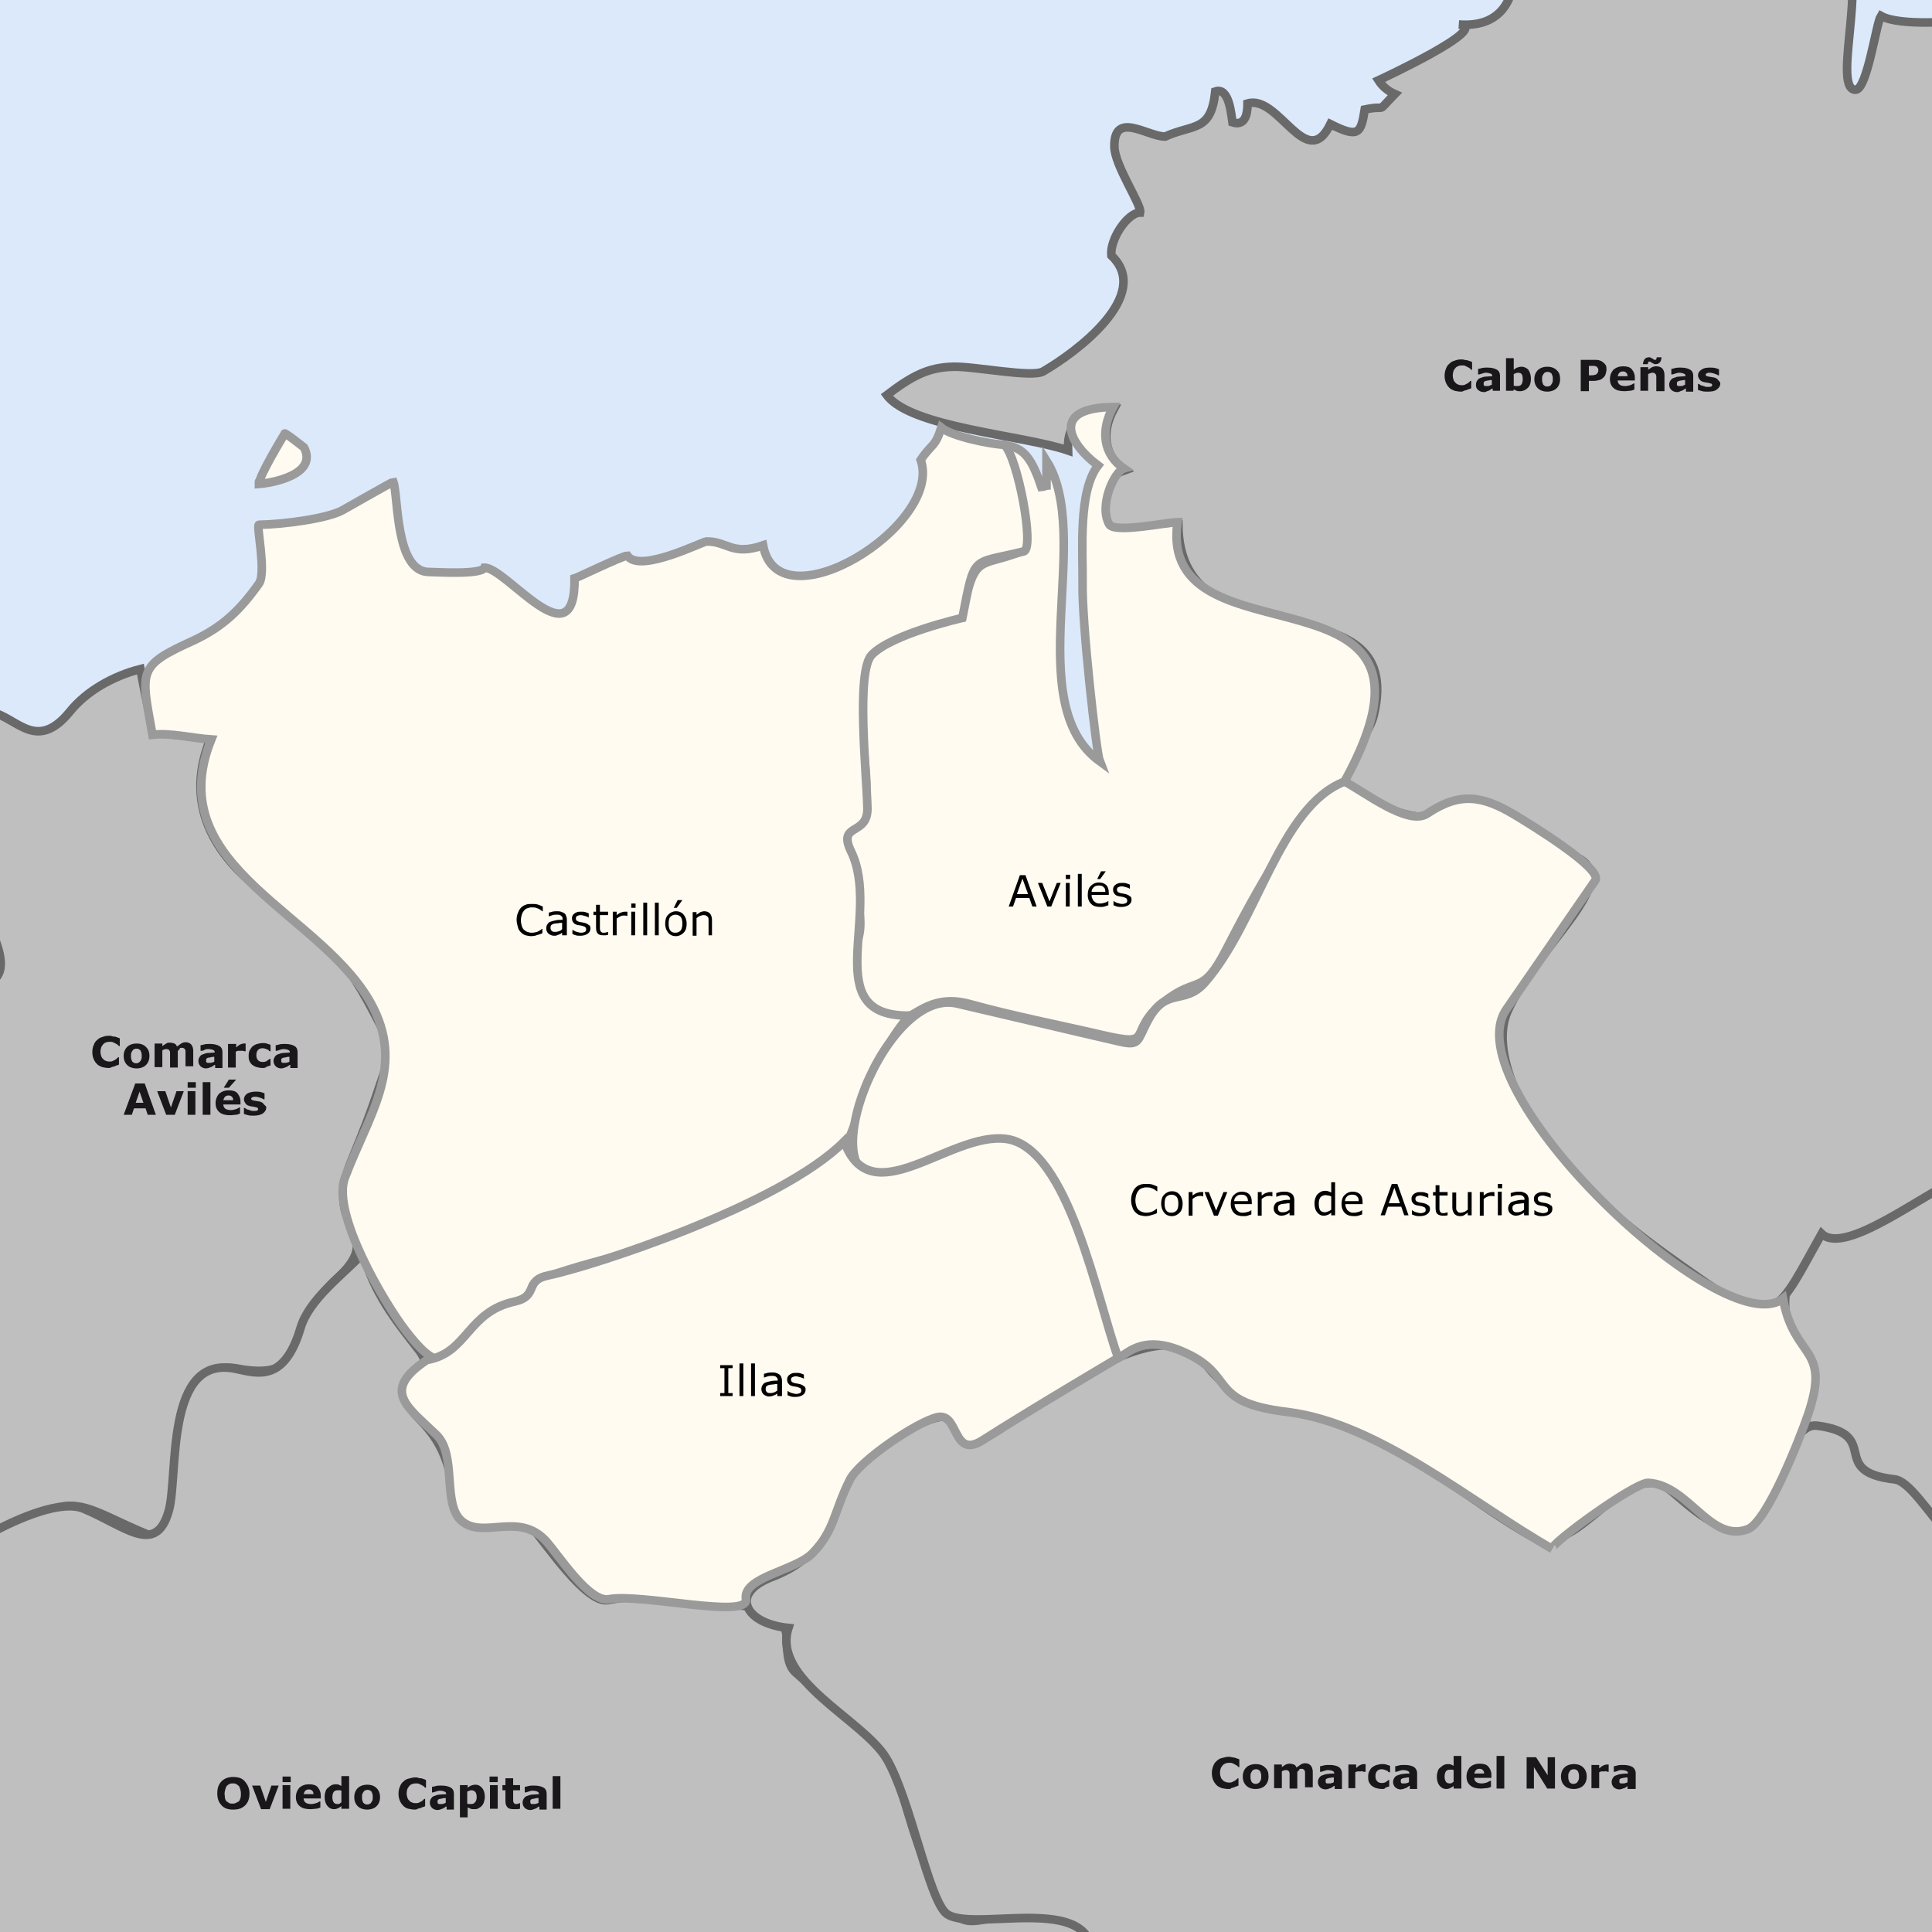 <svg xmlns="http://www.w3.org/2000/svg" xmlns:xlink="http://www.w3.org/1999/xlink" version="1.1" x="0px" y="0px" width="449.9px" height="449.9px" viewBox="0 0 449.9 449.9" style="enable-background:new 0 0 449.9 449.9;" xml:space="preserve"> <g id="Capa_7"> 	<rect x="-15.7" y="-16.4" style="fill-rule:evenodd;clip-rule:evenodd;fill:#DCE9FB;" width="479.8" height="477.7"/> </g> <g id="Castrillon"> 	<a> 		<path style="fill-rule:evenodd;clip-rule:evenodd;fill:#DCE9FB;" d="M60.6,112.9l5.7-11.3l4.3,1.6l0.6,2.4c0,0-0.3,3.2-0.6,3.3    S60.6,112.9,60.6,112.9l-0.4,9.2l7-0.2c0,0,5.9-1,6.6-1.1s5.5-1.6,5.7-1.6s12.3-6.8,12.3-6.8s1.5,7.6,1.5,8s0.1,5.1,0.3,5.5    s2.3,4.8,2.4,5.3s3.2,2.5,4.2,2.5s6.3,0.1,6.3,0.1l6.9-1.1l0.8,0.1c0,0,4.5,2.8,4.7,3.1s3.9,2.8,4.3,3.1s2.4,2.3,2.8,2.5    s3,1.5,3.4,1.5s1.6,0.3,2.3-0.1s1.6-0.9,1.7-1.4s0.4-3.6,0.4-3.8s0.9-2.9,0.9-2.9l8.1-3.8l2.9-0.8c0,0,2.1,1.1,2.9,1.1    s4.1-0.6,5.4-0.9s4.2-1.5,4.8-1.8s2.9-1.6,3.9-1.8s2.1-0.7,2.6-0.6s8.4,1.9,8.4,1.9l2.4-0.8c0,0,1.4-0.1,1.5,0.4s1.2,3.1,1.4,3.4    s2.1,1.5,2.8,1.8s3.4,1,4.1,1.1s4.1-0.1,5-0.3s2.9-1.1,3.3-1.2s3.5-1.6,3.8-1.8s4.5-2.8,4.8-3s3.6-3.2,3.8-3.4s3.3-3.8,3.5-3.9    s2.2-2.8,2.6-3.4s1.7-4.2,1.7-4.6s-0.1-3.8-0.1-4.3s-0.3-1.6,0-1.9s2.3-2.6,2.5-2.9s2.6-2.7,2.6-2.7l10.4,2.6l2.2,0.4l2.3,0.3    l1.6,3.6l2.6,12.2c0,0,0.4,4.8,0.4,5.1s-0.3,3.3-0.3,3.3s-1.6,1.3-2.1,1.3s-5.3,1.3-5.9,1.5s-3.8,1.5-3.8,1.5l-2.6,9.4l-0.1,1.9    l-9.6,3.1c0,0-6.6,2.8-6.9,2.9s-4.3,2.3-4.4,2.4s-1.5,2.8-1.5,2.8l-0.8,3.6l0,12.5l0.8,15.3l-0.1,4.2l-1.8,2.3l-2.9,3l0.6,2    c0,0,1,2.1,1.1,2.4s0.9,2.4,0.9,2.4l0.5,8l-0.2,5.8c0,0-0.3,7.6-0.3,7.8s0.2,4,0.2,4l1.6,4.4l1.5,1.5l2.8,1.5l3.4,0.8l2.1,0.3    l-1.4,2.5l-2.7,3.1l-1.8,2.8l-6.2,14l-0.7,4.6l-2.2,2.6l-4.2,2.8l-3.6,3l-8.7,5.3l-5.5,2.4l-5.7,2.8l-22,8.9c0,0-5.8,1.8-6,1.8    s-6.5,1.6-6.5,1.6s-5.8,2-6,2s-3.8,1.7-3.8,1.7l-2,3.3c0,0-2.3,1.3-2.5,1.3s-4.9,1.3-4.9,1.3l-3,2.5l-3.5,4.2c0,0-3.8,3.1-4.1,3.2    s-3,2-3,2s-2.2-1-2.4-1s-3.5-3.4-3.5-3.4l-1.8-1.8l-7.5-12.5l-4.1-9.4l-1.8-5.3l-0.8-5.3c0,0,0.5-2.9,0.8-3.3s1.2-2.1,1.2-2.1    l5.2-14.2l1.8-4.5c0,0,0.6-2.8,0.6-3s0.1-5.5,0.1-5.5l-1.2-6.6c0,0-1.2-2.7-1.3-3s-1.8-3.7-2.2-4.3s-3-4-3-4l-2.3-2.3l-8.5-8.1    l-6.3-4.9l-4.6-4l-3-3.2l-2.5-2.5l-5-6.8l-1.7-4.2c0,0-0.9-4.9-0.9-5.4s-0.3-4.9-0.3-4.9l2.2-8l-12.3-2l-1.7-3.1l-0.3-8.6l1.8-5.1    c0,0,2.6-1.3,3-1.5s3.9-1.9,4-1.9s3.1-1.1,3.1-1.1l7.4-5.4c0,0,4.8-4.7,4.8-4.9s2.5-4.8,2.5-4.8s-0.6-6.3-0.6-6.5s0-5.5,0-5.5    L60.6,112.9z"/> 	</a> </g> <g id="color_comarques_x5F_joan_x5F_2"> 	<path style="fill:#BFBFBF;stroke:#696969;stroke-width:2;stroke-miterlimit:10;" d="M-13.2,317.3c-0.6-1.8-1.8-2.6-3.6-2.5   C-18.5,317.4-14.7,318.2-13.2,317.3C-14,316.1-15,318.4-13.2,317.3z"/> 	<path style="fill:#BFBFBF;stroke:#696969;stroke-width:2;stroke-miterlimit:10;" d="M-7.7,250.2C-4.9,244.9-17.9,254.3-7.7,250.2   C-7.1,249.1-9.8,251-7.7,250.2z"/> 	<a> 		<path style="fill:#BFBFBF;stroke:#696969;stroke-width:2;stroke-miterlimit:10;" d="M91.4,244.4c-8.7-17.7-12.5-24.4-28.5-35.5    c-12.1-8.5-20.4-20.7-14-36.6c-0.6-0.4-13.3-1.8-13.3-1.8c0-0.7-1.7-7.9-2.9-14.7c-6.3,1.6-12.6,5.1-16.5,10    c-8.4,10.2-13-0.2-19.6-0.1c0.1,9.2,2.1,27.3-2.3,33.5c-5.2,7.3,11.8,24.5,3.6,29.5c-5.3,3.3-25.9,2.5-25.9,2.8    c1.4,5.2,32.3,23.9,21.6,27.1c-3.9-2.7-4.4-7.6-10.7-9.3c0.1,13.2,14.5,7.7,11.3,24.7c-2.6,13.9,1.3,19.9-8.9,32.4    c-4.5,5.5,5.5,9.4,0,17.8c-4.2,6.4-20.7-6.3-25.7-7.2c-2.3-0.4-13.4-3-14.4-1.3c-5.6,9.4,4.5,11.7,2.7,16.1    c-11.5,0.1-10.9-9.7-6.6-16.1c7.9-11.8,24.2,5.3,31.4,5.3c15.8-0.1,6.6,3.4,6.4-9.4c-0.1-9.2,13.5-16.1,13.4-27.2    c0-4.9,1.7-18.3-2.9-20.8c-6.3-3.5-21.4-20.6-20.7-26.9c2.5-21.2,13-0.2,27.1-12.8c-0.1-6-22.2-26.3-12.3-31.4    c9.5-4.8,12.3-32.6,3.4-27c-3.4,2.1-4.3,8.1-9.5,5.4c-1.8-0.9-7.5,8.4-13.3,8.4c-6.6,0.1-3.7-1.5-11.3-3.2    c-6.4,0.1-3.2,12.1-12.3,5.7c-4.6,6.9-12.7,1.9-19.8,2.5c0.2,77.5,9.7,152.6,16.3,229.6c3-4.7,7-16,12.7-16.7    c7.9-0.9,14.4-4.5,8-12.5c6.3-3.2,18.6-6.4,21-13.3c0.6-1.8,21.9-12.1,25.9-15.3c12-9.6,15.2-4.7,29.5,1.2    c10.7,4.4,1.6-42.3,21-38.6c18.3,3.5,12-10.8,22.8-20.6c12.6-11.5-3.4-10.7,3.8-28C87.8,255.9,88,253.3,91.4,244.4L91.4,244.4z"/> 	</a> 	<a> 		<path style="fill:#BFBFBF;stroke:#696969;stroke-width:2;stroke-miterlimit:10;" d="M185.2,486.8c18.5-0.1,37-0.3,55.4-0.4    c24.7-0.3,4.8-1.7,8.5-12.7c5-14.8,14-30.9-17.1-27.1c-4.4,0.5-7.1,1.8-9.9-1.1c-5.4-5.5-9.3-18.5-12-28    c-4-14.3-10.6-15.1-24.8-28c-3.4-3-0.9-9.9-3.2-10.8c-5.4-2.2-8.1-4.7-8.1-4.7c-12-0.7-22-3.4-32.4-1.4    c-5.1,1-14.5-13.3-17.9-17.1c-3.8-4.1-15.7,2.4-16.9-3.1c-2.1-9.4-2.3-15-9-21.8c-9.5-9.6,5-9.3-0.1-16    c-5.7-7.3-10.7-13.6-13.1-22.8c-4.7,5-12.6,10.7-14.6,17.4c-3.8,12.8-10.1,10.6-14.9,9.6c-16.9-3.8-13.5,25-15.8,33    c-3,10.7-10.2,3.5-19.9-0.5c-9.8-4-38.9,15.1-40.7,20.2c-2.4,6.9-14.7,10.1-21,13.3c9.2,11.6-9.3,11.1-14.1,18.6    c-13.8,22-3.3,58-2.6,83.6C22.6,487,103.9,487.3,185.2,486.8C207.4,486.7,103.9,487.3,185.2,486.8z"/> 	</a> 	<a> 		<path style="fill-rule:evenodd;clip-rule:evenodd;fill:#BFBFBF;stroke:#696969;stroke-width:2;stroke-miterlimit:10;" d="    M526.1,237.6c0-1.3,0-2.6,0-4c-17.2,10.4-31.9,24.7-49.4,31.7c-9.2,3.7-15.6,6.5-24,10c-9.1,3.9-22.9,17.2-28.7,11.5    c-3.5,5.4-8.6,8.1-8.3,17.6c0.4,10.7,8.6,6.8,4.5,28.6c5.4-1.4,9.2-0.2,11.8,7.7c2.3,7.1,9.1,1.7,13.9,7.9    c5.5,7,19.9,19.1,25.8,16.7c-4,15.5,10.4,28.5,23.9,31c19.3,3.6,18.3,21.2,32.4,27.3C527.5,361.6,526.9,299.6,526.1,237.6    C526.1,236.3,526.9,299.6,526.1,237.6z"/> 	</a> 	<a> 		<path style="fill:#BFBFBF;stroke:#696969;stroke-width:2;stroke-miterlimit:10;" d="M183.6,379.1c-3.9,12.1,17.1,21.2,22.7,30.2    c5.6,9.1,10,33.4,14.2,36.4c6.9,4.9,40.8-7.6,32.6,16.3c-13.1,38.5,43.5,23.7,67.3,23.3c-1.4-0.9-2.8-1.8-4.2-2.7    c4.6-7.8,10.6-7.3,13.7,0.4c2.9,7.1,65.1,0.5,75,0.2c24.7-0.7,49.4-1.6,74.1-2.7c12.3-0.5,24.7-1.1,37-1.7    c19.8-1,12.2-16.4,12.1-33.4c-0.1-15.9-6.1-44.2-27.1-48.1c-15.1-2.8-34.3-12.6-29.3-32c-14.1,5.7-23.9-20-30.5-20.8    c-15.7-1.8-2.8-10.5-18-12.5c-6.8-0.9-8.7,16.4-15.5,22.6c-5.8,5.2-15.9-5.5-18.9-7.7c-10.6-7.9-21.7,16.8-32.3,10.8    c-11.7-6.7-24.1-16.8-35.8-23.4c-15.4-8.8-30-2.9-40.1-16.9c-9.7-13.4-38.5,9.5-48.2,15.7c-12.2,7.8-5.8-4.9-14.2-3    c-5.4,1.2-20.4,10.3-22.1,15.6c-3.5,11-5.3,17.3-16.5,21.6C169.8,371.1,173.5,378.1,183.6,379.1L183.6,379.1z"/> 	</a> 	<path style="fill:#BFBFBF;stroke:#696969;stroke-width:2;stroke-miterlimit:10;" d="M476.3,56.4c-1.5,1.1,2.9,3.3,4.4,2.3   C480.6,57.8,478.9,56,476.3,56.4z"/> 	<path style="fill:#BFBFBF;stroke:#696969;stroke-width:2;stroke-miterlimit:10;" d="M392.3-35.2c-0.1-6.1-3.5,0.4-3.5,1.4   C390.1-32,391.3-32.5,392.3-35.2C392.3-35.7,392.3-33.6,392.3-35.2z"/> 	<a> 		<path style="fill:#BFBFBF;stroke:#696969;stroke-width:2;stroke-miterlimit:10;" d="M524.7,120.9c-1.6-3-9.1-8.5-11.9-10.3    c-3.8-2.5,3.1-11,0.5-15.8c0,0-8.3,4.4-7.9,4.4c-0.3,0-8.6-14.9-8.3-13.8c-1.9-7.4,3.5-4.7,4.2-11.8c-3-3-2.9-2.6-5.3-6.4    c-4,0-4.5,6.3-7.2,6.3c-2.5,0-3.7-12.2-11.5-12.1c-9.4,0.1-2.7-0.1-7.4-5.9c-2,0-5.5,1.1-7.1-2.8c6-3.5,24.7-39.2,11.5-39.1    c-5.8,0.1-1.1,10.7-9.2,3.4c0.3,0-9.4-0.2-8.7,0.5c-0.1-5,4.7-7.5,0.8-12.6c-1.5,0-14.7,1.3-19.2-1.2c-1.1,1.7-3.2,17.2-5.9,17.2    c-6.1,0.1,4.8-32.1-5.1-32c-6.7,0.1-1.1,3.2-6.5,0.3c-0.6-0.7-11.7-4.4-11.6-4.4c1.2,18.2-19.6,6.6-19.7-2    c0-2.1,3.8-14.8-2.5-14.8c-2.4-4.8-7.6-6.1-7.7-14.1c0,2-23.6-1.8-25.3,7c-2.6,13.4-1,18-0.9,30.7c0.1,9.5-4.2,14.8-13.1,14.1    c8.1,0.6-18.7,13-18.7,13c0.9,1.4,2.2,2.5,3.8,3.2c-4.7,4.8-1.3,2.4-7,3.6c-0.9,5.6-1.4,6.7-8,3.4c-5.6,11.5-12-7-19.3-4.8    c0,1.2,0,5.5-3.5,4.4c-0.3-2-0.8-8.3-4-7.2c-1,9.5-5,7.5-11.7,10.5c-4.1,0-11.9-6.1-11.8,2.3c0,4.4,6.4,13.6,6,15.4    c-2.9,0-7.1,6.2-6.7,10c9.7,9.2-8.1,22.5-15.9,27c-2.6,1.5-15.8-1.2-20.8-1.1c-6,0.1-9.8,2.2-15.6,6.6c5.6,7.6,31.8,9.3,42.2,12.9    c-0.3-6.7,3.7-9.6,10.7-9.7c-3,5.5-2.3,11,2.5,14.3c-4.8,1.7-11.3,7.6-6.7,13.1c1.6,1.9,16.3-0.4,19.2-0.5    c0.1,33.9,53.4,11.5,45.5,44.5c-1.1,4.6-7.9,12.3-6.5,15.8c1.2,3.1,16.4,9.3,19.2,7.5c12.3-8.3,23.4,3.7,34.9,9.9    c10.4,5.6-9.5,20.3-16.4,35.6c-4.4,9.8,4,26,13.9,36.6c10.7,11.4,18.3,17,31.1,25.9c17.6,12.3,17.9,7.5,28.1-10.6    c5.4,5.2,23.7-9.4,32.9-13.3c8.9-3.8,18.4-11.2,27.8-14.3c16.4-5.4,22.1-12.8,36.1-22.1C537.1,226.3,524.9,142,524.7,120.9    C524.6,120.7,525.2,158.5,524.7,120.9z"/> 	</a> 	<path style="fill:#BFBFBF;stroke:#696969;stroke-width:2;stroke-miterlimit:10;" d="M381.8-52.1C374.1-52.1,384.5-47,381.8-52.1   C381.5-52.1,382.9-50.1,381.8-52.1z"/> </g> <g id="color_c._aviles"> 	<a> 		<path style="fill-rule:evenodd;clip-rule:evenodd;fill:#FFFBF0;stroke:#9A9A9A;stroke-width:2;stroke-miterlimit:10;" d="    M233.8,103.7c4.7,0.3,6.6,3.4,8.7,9.7c1.1-0.1,0.2-0.2,1.2-0.3c0-1.9,0-3.9,0-5.8c11,17.4-6.2,56.5,12.4,70    c-0.8-2-4.2-32.4-4-41.5c0.1-7.2-1.1-21.4,3.6-27.4c-7.3-5.5-10.7-13.5,3.5-13.6c-3,5.5-2.3,11,2.5,14.3c-2.1,0.6-5.9,8.5-3.4,13    c1.2,2.1,13-0.4,15.9-0.5c-4.8,34.5,68.3,6.8,39,60.2c-2.8,5-6.8-1.4-27.6,39.2c-5.8,11.3-6.5,5.9-14.7,12.4    c-8.8,7-1.4,10.6-14.3,7.6c-10.3-2.4-20.7-4.4-30.8-7.2c-9.7-2.7-13.5,4.2-16.4,3.4c-12.2-3.4-11.4-10.3-9.3-19.6    c1.6-7.3-5.3-23.4-2.5-24.6c11.3-4.7-5.6-36.1,8.9-43.8c10.5-5.6,16.4-2.2,18.6-10.8c2.4-9.2,4.2-6.5,13.3-10.2    C238.3,128.5,236.4,113.2,233.8,103.7z"/> 	</a> 	<path style="fill-rule:evenodd;clip-rule:evenodd;fill:#FFFBF0;stroke:#9A9A9A;stroke-width:2;stroke-miterlimit:10;" d="   M60.3,112.7c0-1.9,6-11.7,6-11.7c-0.3-0.6,4.5,3.2,4.5,3.2C74.1,110.6,63.1,112.5,60.3,112.7C60.3,111.4,60.3,112.7,60.3,112.7z"/> 	<path style="fill-rule:evenodd;clip-rule:evenodd;fill:#FFFBF0;stroke:#9A9A9A;stroke-width:2;stroke-miterlimit:10;" d="   M35.5,171.1c-2.7-15.1-3.6-16,9.7-22c6.7-3.2,10.7-7,15.1-13.2c1.8-2.6-0.7-13.7,0-13.7c6.1-0.1,16.1-1.5,19.5-3.4   c1.4-0.8,11.6-6.6,11.8-6.6c1.2,3.4,0.4,21.1,8.4,21c1.5,0,12.1,0.7,12.8-1c5.1-0.1,21.2,22.3,21,2.5c0.7-0.2,11.2-5.3,12.3-5.3   c2.8,4.2,17.5-3.3,18.4-3.3c4.9-0.1,5.9,3.4,13.2,0.9c3.5,19.1,42-4.7,36.7-19.9c2.7-4,3.3-2.8,4.8-7.5c2.7,2.1,11.3,3.8,14.7,4   c3.1,2.9,7.1,24.2,4.5,24.8c-12.4,3.1-11.3,0.4-14.3,15.5c0,0-16.4,3.7-21.1,8.6c-3.7,3.8-1.2,27.6-1,35.7   c0.1,6.6-7.1,3.3-3.8,10.1c7.1,14.6-7.8,38.5,13.6,38.2c-7.9,8.7-11.5,22.6-14,28.4c-5.6,13.1-30.9,19-44,24.6   c-4.7,2-28.9,7.1-29.8,10c-2,6.6-10.2,4.1-13.7,10.1c-5.6,9.5-8.8,9.4-15.8,0.3c-5.1-6.6-17.3-27.3-14.2-35.6   c5.5-14.6,13.7-25.1,6.8-39.3c-11-22.4-50.1-32.5-37.9-62.8C44.7,171.9,39.7,170.6,35.5,171.1L35.5,171.1z"/> 	<a> 		<path style="fill-rule:evenodd;clip-rule:evenodd;fill:#FFFBF0;stroke:#9A9A9A;stroke-width:2;stroke-miterlimit:10;" d="    M313.1,182c4.5,2.3,14.8,10.4,19.2,7.5c7.6-5.1,12.8-4.3,20.5,0.3c3.5,2.1,20.5,12.5,18.7,15.2c-6.9,10-13.8,20-20.7,30    c-12.7,18.3,50.6,78.3,64.4,67.4c2.6,14.4,11.3,10.9,5.8,27.1c-1.8,5.2-9.4,24.8-14,26.6c-8.8,3.3-13.7-10.3-23.2-10.8    c-3.2-0.1-23.5,14.7-22.3,15.4c-18.5-10.5-40.4-29.3-61.7-31.9c-19.2-2.3-11.5-8.7-24.7-14.2c-16.7-7-14.4,14-20.3-9.9    c-1.8-7.5-8.4-31.4-14.7-35.8c-8.6-6-23.1,1.3-31,4.3c-22.7,8.5-4.1-43.7,13.8-39.5c12.5,2.9,25,5.9,37.6,8.8    c5.1,1.2,4.2-0.1,6.9-5c4.2-7.8,8.3-3.3,13.1-8.6C292.9,214.8,297.9,187.9,313.1,182L313.1,182z"/> 	</a> 	<a> 		<path style="fill-rule:evenodd;clip-rule:evenodd;fill:#FFFBF0;stroke:#9A9A9A;stroke-width:2;stroke-miterlimit:10;" d="    M99.4,316.7c9.5-1.6,9.4-11.2,20.4-13.6c5.8-1.3,2.1-4.9,7.9-6.1c9.7-2,54-16.2,68.9-31.2c6.2,17.3,24.5-2.2,37.6-0.6    c14.7,1.8,21.4,38.1,26.2,51c0,0-20.5,12.1-31.6,19.2c-7.1,4.5-5.4-6.5-10.5-5.4c-4.8,1.1-18.2,10.2-20.4,14.6    c-3.7,7.3-3.5,11.8-8.7,17.1c-4,4.1-16.3,5.5-15.5,10.7c0.8,4.7-24.4-1.4-31.9,0c-4.6,0.9-11.8-10.4-14.7-13.6    c-6.4-6.9-14.7-0.2-19.7-4.7c-4.4-4-1-15.2-5.7-19.9C94.9,327.6,88.6,323.9,99.4,316.7L99.4,316.7z"/> 	</a> </g> <g id="text-comarques"> 	<g> 		 			<rect x="332.4" y="82.5" transform="matrix(-1 -7.453759e-005 7.453759e-005 -1 736.815 178.661)" style="fill-rule:evenodd;clip-rule:evenodd;fill:none;" width="72" height="13.6"/> 		<path style="fill:#1A171B;" d="M340.2,91.2c-0.5,0-1-0.1-1.5-0.2c-0.5-0.2-0.9-0.4-1.2-0.7c-0.3-0.3-0.6-0.7-0.8-1.2    s-0.3-1-0.3-1.6c0-0.6,0.1-1.1,0.3-1.6s0.4-0.9,0.8-1.2c0.3-0.3,0.7-0.6,1.2-0.7c0.5-0.2,1-0.3,1.5-0.3c0.3,0,0.6,0,0.8,0.1    c0.2,0,0.5,0.1,0.7,0.1c0.2,0.1,0.4,0.1,0.6,0.2c0.2,0.1,0.3,0.1,0.5,0.2l0,1.8h-0.2c-0.1-0.1-0.2-0.2-0.3-0.3    c-0.1-0.1-0.3-0.2-0.5-0.3c-0.2-0.1-0.4-0.2-0.6-0.3s-0.4-0.1-0.7-0.1c-0.3,0-0.5,0-0.8,0.1c-0.2,0.1-0.5,0.2-0.7,0.4    c-0.2,0.2-0.3,0.4-0.5,0.7c-0.1,0.3-0.2,0.7-0.2,1.1c0,0.5,0.1,0.8,0.2,1.1c0.1,0.3,0.3,0.5,0.5,0.7c0.2,0.2,0.4,0.3,0.7,0.4    c0.2,0.1,0.5,0.1,0.7,0.1c0.2,0,0.5,0,0.7-0.1c0.2-0.1,0.4-0.2,0.6-0.3c0.2-0.1,0.3-0.2,0.4-0.3s0.2-0.2,0.3-0.3h0.2v1.7    c-0.2,0.1-0.4,0.2-0.5,0.2s-0.3,0.1-0.5,0.2c-0.2,0.1-0.5,0.1-0.7,0.2S340.6,91.2,340.2,91.2z"/> 		<path style="fill:#1A171B;" d="M347.4,90.5c-0.1,0.1-0.2,0.2-0.4,0.3s-0.3,0.2-0.4,0.2c-0.2,0.1-0.4,0.1-0.5,0.2s-0.4,0.1-0.6,0.1    c-0.5,0-1-0.2-1.3-0.5c-0.4-0.3-0.5-0.7-0.5-1.2c0-0.4,0.1-0.7,0.3-1c0.2-0.3,0.4-0.5,0.8-0.6c0.3-0.1,0.7-0.3,1.2-0.3    s1-0.1,1.5-0.1v0c0-0.3-0.1-0.5-0.4-0.6s-0.6-0.2-1.1-0.2c-0.3,0-0.6,0.1-0.9,0.2s-0.6,0.2-0.7,0.2h-0.2v-1.3    c0.2,0,0.5-0.1,0.9-0.2c0.4-0.1,0.8-0.1,1.3-0.1c1,0,1.7,0.2,2.2,0.5s0.7,0.8,0.7,1.4V91h-1.7V90.5z M347.4,89.6v-1.1    c-0.2,0-0.5,0-0.8,0.1c-0.3,0-0.5,0.1-0.6,0.1c-0.2,0.1-0.3,0.1-0.4,0.2s-0.1,0.2-0.1,0.4c0,0.1,0,0.2,0,0.3    c0,0.1,0.1,0.1,0.1,0.2c0.1,0.1,0.2,0.1,0.3,0.1s0.3,0,0.5,0c0.2,0,0.4,0,0.5-0.1S347.2,89.7,347.4,89.6z"/> 		<path style="fill:#1A171B;" d="M356.5,88.2c0,0.9-0.2,1.6-0.7,2.1c-0.5,0.5-1.1,0.8-1.8,0.8c-0.3,0-0.6,0-0.8-0.1    c-0.2-0.1-0.5-0.2-0.7-0.3l-0.1,0.3h-1.7l0-7.6h1.8l0,2.7c0.3-0.2,0.5-0.4,0.8-0.5s0.6-0.2,1-0.2c0.7,0,1.2,0.3,1.6,0.7    C356.3,86.7,356.5,87.4,356.5,88.2z M354.6,88.3c0-0.5-0.1-0.9-0.2-1.1c-0.2-0.3-0.5-0.4-0.9-0.4c-0.2,0-0.3,0-0.5,0.1    c-0.2,0.1-0.3,0.1-0.5,0.2v2.7c0.1,0,0.2,0.1,0.4,0.1c0.1,0,0.3,0,0.4,0c0.5,0,0.8-0.1,1-0.4S354.6,88.8,354.6,88.3z"/> 		<path style="fill:#1A171B;" d="M363.3,88.3c0,0.9-0.3,1.6-0.8,2.1c-0.5,0.5-1.3,0.8-2.2,0.8s-1.7-0.3-2.2-0.8    c-0.5-0.5-0.8-1.2-0.8-2.1c0-0.9,0.3-1.6,0.8-2.1c0.5-0.5,1.3-0.8,2.2-0.8c1,0,1.7,0.3,2.2,0.8C363.1,86.7,363.3,87.4,363.3,88.3z     M361.2,89.6c0.1-0.1,0.2-0.3,0.3-0.5c0.1-0.2,0.1-0.5,0.1-0.8c0-0.3,0-0.6-0.1-0.8s-0.1-0.4-0.2-0.5c-0.1-0.1-0.2-0.2-0.4-0.3    s-0.3-0.1-0.5-0.1s-0.3,0-0.5,0.1s-0.3,0.1-0.4,0.3c-0.1,0.1-0.2,0.3-0.3,0.5s-0.1,0.5-0.1,0.8c0,0.3,0,0.6,0.1,0.8    s0.1,0.4,0.2,0.5c0.1,0.1,0.2,0.2,0.4,0.3c0.1,0.1,0.3,0.1,0.5,0.1c0.2,0,0.3,0,0.5-0.1C360.9,89.9,361.1,89.8,361.2,89.6z"/> 		<path style="fill:#1A171B;" d="M374.1,86.1c0,0.3-0.1,0.6-0.2,1s-0.3,0.6-0.5,0.8c-0.3,0.3-0.6,0.5-1,0.6s-0.8,0.2-1.3,0.2H370    v2.4l-1.9,0l0-7.3l3.1,0c0.5,0,0.9,0,1.2,0.1s0.6,0.2,0.8,0.4c0.3,0.2,0.5,0.4,0.7,0.7S374.1,85.7,374.1,86.1z M372.2,86.1    c0-0.2-0.1-0.4-0.2-0.5s-0.2-0.3-0.4-0.3c-0.2-0.1-0.4-0.1-0.6-0.1s-0.4,0-0.7,0H370v2.2h0.5c0.3,0,0.6,0,0.8-0.1    c0.2,0,0.4-0.1,0.5-0.2c0.1-0.1,0.2-0.2,0.3-0.4S372.2,86.3,372.2,86.1z"/> 		<path style="fill:#1A171B;" d="M380.7,88.6l-4,0c0,0.4,0.2,0.8,0.5,1c0.3,0.2,0.7,0.3,1.3,0.3c0.4,0,0.7-0.1,1.1-0.2    s0.6-0.3,0.8-0.4l0.2,0v1.4c-0.4,0.2-0.8,0.3-1.1,0.3s-0.7,0.1-1.2,0.1c-1.1,0-1.9-0.2-2.5-0.7s-0.9-1.2-0.9-2.1    c0-0.9,0.3-1.6,0.8-2.2c0.6-0.5,1.3-0.8,2.3-0.8c0.9,0,1.6,0.2,2,0.7c0.4,0.5,0.7,1.1,0.7,1.9V88.6z M379,87.6    c0-0.4-0.1-0.6-0.3-0.8s-0.4-0.3-0.8-0.3c-0.3,0-0.6,0.1-0.8,0.3s-0.3,0.5-0.4,0.8H379z"/> 		<path style="fill:#1A171B;" d="M387.5,91.1l-1.8,0v-2.7c0-0.2,0-0.4,0-0.7s-0.1-0.4-0.1-0.5c-0.1-0.1-0.2-0.2-0.3-0.3    c-0.1-0.1-0.3-0.1-0.5-0.1c-0.2,0-0.3,0-0.5,0.1c-0.2,0.1-0.3,0.1-0.5,0.2v3.9H382v-5.5h1.8v0.6c0.3-0.2,0.6-0.4,0.9-0.6    c0.3-0.1,0.6-0.2,1-0.2c0.6,0,1.1,0.2,1.4,0.5s0.5,0.9,0.5,1.5V91.1z M386.9,83.2c0,0.6-0.2,1-0.4,1.2c-0.2,0.3-0.6,0.4-1,0.4    c-0.2,0-0.3,0-0.4-0.1c-0.1-0.1-0.3-0.1-0.4-0.2c-0.1-0.1-0.2-0.1-0.3-0.2s-0.2-0.1-0.3-0.1c-0.2,0-0.3,0.1-0.3,0.2    s-0.1,0.3-0.1,0.4h-1.1c0-0.5,0.2-0.9,0.4-1.2c0.3-0.3,0.6-0.4,1-0.4c0.2,0,0.3,0,0.4,0.1s0.3,0.1,0.4,0.2    c0.1,0.1,0.2,0.1,0.3,0.2s0.2,0.1,0.3,0.1c0.2,0,0.3-0.1,0.3-0.2s0.1-0.2,0.1-0.4L386.9,83.2z"/> 		<path style="fill:#1A171B;" d="M392.4,90.5c-0.1,0.1-0.2,0.2-0.4,0.3s-0.3,0.2-0.4,0.2c-0.2,0.1-0.4,0.1-0.5,0.2s-0.4,0.1-0.6,0.1    c-0.5,0-1-0.2-1.3-0.5s-0.5-0.7-0.5-1.2c0-0.4,0.1-0.7,0.3-1s0.4-0.5,0.8-0.6c0.3-0.1,0.7-0.3,1.2-0.3s1-0.1,1.5-0.1v0    c0-0.3-0.1-0.5-0.4-0.6s-0.6-0.2-1.1-0.2c-0.3,0-0.6,0.1-0.9,0.2s-0.6,0.2-0.7,0.2h-0.2v-1.3c0.2,0,0.5-0.1,0.9-0.2    c0.4-0.1,0.8-0.1,1.3-0.1c1,0,1.7,0.2,2.2,0.5s0.7,0.8,0.7,1.4v3.7l-1.7,0V90.5z M392.4,89.6v-1.1c-0.2,0-0.5,0-0.8,0.1    c-0.3,0-0.5,0.1-0.6,0.1c-0.2,0.1-0.3,0.1-0.4,0.2s-0.1,0.2-0.1,0.4c0,0.1,0,0.2,0,0.3c0,0.1,0.1,0.1,0.1,0.2    c0.1,0.1,0.2,0.1,0.3,0.1s0.3,0,0.5,0c0.2,0,0.4,0,0.5-0.1S392.3,89.7,392.4,89.6z"/> 		<path style="fill:#1A171B;" d="M400.6,89.3c0,0.6-0.3,1-0.8,1.4s-1.2,0.5-2.1,0.5c-0.5,0-0.9,0-1.3-0.1s-0.7-0.2-1-0.3v-1.4h0.2    c0.1,0.1,0.2,0.1,0.3,0.2c0.1,0.1,0.3,0.2,0.5,0.2c0.2,0.1,0.4,0.1,0.6,0.2s0.5,0.1,0.7,0.1c0.3,0,0.6,0,0.8-0.1s0.2-0.2,0.2-0.3    c0-0.1,0-0.2-0.1-0.3s-0.3-0.1-0.6-0.2c-0.1,0-0.3-0.1-0.5-0.1c-0.2,0-0.4-0.1-0.6-0.1c-0.5-0.1-0.9-0.3-1.1-0.6s-0.4-0.6-0.4-1    c0-0.5,0.3-1,0.8-1.3c0.5-0.4,1.2-0.5,2-0.5c0.4,0,0.8,0,1.2,0.1s0.7,0.2,0.9,0.3v1.4h-0.2c-0.3-0.2-0.6-0.3-0.9-0.4    c-0.3-0.1-0.7-0.2-1-0.2c-0.3,0-0.5,0-0.7,0.1c-0.2,0.1-0.3,0.2-0.3,0.3c0,0.1,0,0.2,0.1,0.3s0.3,0.1,0.6,0.2    c0.2,0,0.4,0.1,0.6,0.1c0.2,0,0.4,0.1,0.6,0.1c0.5,0.1,0.8,0.3,1,0.6S400.6,88.9,400.6,89.3z"/> 	</g> 	<g> 		<polygon style="fill-rule:evenodd;clip-rule:evenodd;fill:none;" points="4.9,240.1 86.1,240.1 86.1,273.7 4.9,273.6   "/> 		<path style="fill:#1A171B;" d="M25.3,248.7c-0.5,0-1-0.1-1.5-0.2c-0.5-0.2-0.9-0.4-1.2-0.7s-0.6-0.7-0.8-1.2    c-0.2-0.5-0.3-1-0.3-1.6c0-0.6,0.1-1.1,0.3-1.6s0.4-0.9,0.8-1.2c0.3-0.3,0.7-0.6,1.2-0.7c0.5-0.2,1-0.3,1.5-0.3    c0.3,0,0.6,0,0.8,0.1s0.5,0.1,0.7,0.1c0.2,0.1,0.4,0.1,0.6,0.2c0.2,0.1,0.3,0.1,0.5,0.2v1.8h-0.2c-0.1-0.1-0.2-0.2-0.3-0.3    c-0.1-0.1-0.3-0.2-0.5-0.3c-0.2-0.1-0.4-0.2-0.6-0.3s-0.4-0.1-0.7-0.1c-0.3,0-0.5,0-0.8,0.1s-0.5,0.2-0.7,0.4    c-0.2,0.2-0.3,0.4-0.5,0.7c-0.1,0.3-0.2,0.7-0.2,1.1c0,0.5,0.1,0.8,0.2,1.1c0.1,0.3,0.3,0.5,0.5,0.7c0.2,0.2,0.4,0.3,0.7,0.4    s0.5,0.1,0.7,0.1c0.2,0,0.5,0,0.7-0.1c0.2-0.1,0.4-0.2,0.6-0.3c0.2-0.1,0.3-0.2,0.4-0.3c0.1-0.1,0.2-0.2,0.3-0.3h0.2l0,1.7    c-0.2,0.1-0.4,0.2-0.5,0.2s-0.3,0.1-0.5,0.2c-0.2,0.1-0.5,0.1-0.7,0.2S25.7,248.7,25.3,248.7z"/> 		<path style="fill:#1A171B;" d="M34.8,245.9c0,0.9-0.3,1.6-0.8,2.1c-0.5,0.5-1.3,0.8-2.2,0.8s-1.7-0.3-2.2-0.8    c-0.5-0.5-0.8-1.2-0.8-2.1c0-0.9,0.3-1.6,0.8-2.1s1.3-0.8,2.2-0.8c1,0,1.7,0.3,2.2,0.8S34.8,244.9,34.8,245.9z M32.6,247.2    c0.1-0.1,0.2-0.3,0.3-0.5c0.1-0.2,0.1-0.5,0.1-0.8c0-0.3,0-0.6-0.1-0.8s-0.1-0.4-0.2-0.5c-0.1-0.1-0.2-0.2-0.4-0.3    s-0.3-0.1-0.5-0.1s-0.3,0-0.5,0.1s-0.3,0.1-0.4,0.3c-0.1,0.1-0.2,0.3-0.3,0.5s-0.1,0.5-0.1,0.8c0,0.3,0,0.6,0.1,0.8    c0.1,0.2,0.1,0.4,0.2,0.5c0.1,0.1,0.2,0.2,0.4,0.3s0.3,0.1,0.5,0.1c0.2,0,0.3,0,0.5-0.1S32.5,247.3,32.6,247.2z"/> 		<path style="fill:#1A171B;" d="M41.4,244.7l0,3.9h-1.8l0-2.7c0-0.3,0-0.5,0-0.7c0-0.2,0-0.3-0.1-0.5s-0.1-0.2-0.3-0.3    s-0.3-0.1-0.5-0.1c-0.2,0-0.3,0-0.5,0.1c-0.2,0.1-0.3,0.1-0.4,0.2l0,3.9H36l0-5.5h1.8v0.6c0.3-0.2,0.6-0.4,0.9-0.6    s0.6-0.2,0.9-0.2c0.4,0,0.7,0.1,1,0.2s0.5,0.4,0.6,0.7c0.4-0.3,0.7-0.5,1-0.7s0.7-0.3,1-0.3c0.6,0,1,0.2,1.3,0.5s0.5,0.9,0.5,1.5    l0,3.6h-1.8l0-2.7c0-0.3,0-0.5,0-0.7s0-0.3-0.1-0.5c-0.1-0.1-0.1-0.2-0.3-0.3s-0.3-0.1-0.5-0.1c-0.1,0-0.3,0-0.4,0.1    C41.7,244.5,41.6,244.6,41.4,244.7z"/> 		<path style="fill:#1A171B;" d="M49.9,248c-0.1,0.1-0.2,0.2-0.4,0.3s-0.3,0.2-0.4,0.2c-0.2,0.1-0.4,0.1-0.5,0.2    c-0.2,0-0.4,0.1-0.6,0.1c-0.5,0-1-0.2-1.3-0.5s-0.5-0.7-0.5-1.2c0-0.4,0.1-0.7,0.3-1s0.4-0.5,0.8-0.6c0.3-0.1,0.7-0.3,1.2-0.3    s1-0.1,1.5-0.1v0c0-0.3-0.1-0.5-0.4-0.6c-0.2-0.1-0.6-0.2-1.1-0.2c-0.3,0-0.6,0-0.9,0.2s-0.6,0.2-0.7,0.2h-0.2v-1.3    c0.2,0,0.5-0.1,0.9-0.2c0.4-0.1,0.8-0.1,1.3-0.1c1,0,1.7,0.2,2.2,0.5s0.7,0.8,0.7,1.4l0,3.7h-1.7V248z M49.9,247.2l0-1.1    c-0.2,0-0.5,0-0.8,0.1s-0.5,0.1-0.6,0.1c-0.2,0.1-0.3,0.1-0.4,0.2s-0.1,0.2-0.1,0.4c0,0.1,0,0.2,0,0.3s0.1,0.1,0.1,0.2    c0.1,0.1,0.2,0.1,0.3,0.1c0.1,0,0.3,0,0.5,0c0.2,0,0.4,0,0.5-0.1C49.6,247.4,49.8,247.3,49.9,247.2z"/> 		<path style="fill:#1A171B;" d="M57.2,244.8h-0.2c-0.1,0-0.2,0-0.4-0.1c-0.2,0-0.3,0-0.4,0c-0.3,0-0.5,0-0.7,0    c-0.2,0-0.4,0.1-0.6,0.2l0,3.7h-1.8l0-5.5H55v0.8c0.4-0.3,0.7-0.6,1-0.7c0.3-0.1,0.5-0.2,0.8-0.2c0.1,0,0.1,0,0.2,0s0.1,0,0.2,0    V244.8z"/> 		<path style="fill:#1A171B;" d="M61.1,248.7c-0.5,0-0.9-0.1-1.3-0.2c-0.4-0.1-0.7-0.3-1-0.5c-0.3-0.2-0.5-0.5-0.7-0.9    c-0.2-0.4-0.2-0.8-0.2-1.3c0-0.5,0.1-1,0.3-1.3s0.4-0.7,0.7-0.9c0.3-0.2,0.6-0.4,1-0.5c0.4-0.1,0.8-0.2,1.2-0.2c0.4,0,0.7,0,1,0.1    s0.6,0.2,0.9,0.3v1.5h-0.2c-0.1-0.1-0.2-0.1-0.2-0.2c-0.1-0.1-0.2-0.2-0.4-0.2c-0.1-0.1-0.3-0.1-0.4-0.2c-0.2,0-0.3-0.1-0.6-0.1    c-0.5,0-0.8,0.1-1.1,0.4c-0.3,0.3-0.4,0.7-0.4,1.2c0,0.5,0.1,0.9,0.4,1.2c0.3,0.3,0.6,0.4,1.1,0.4c0.2,0,0.4,0,0.6-0.1    c0.2,0,0.3-0.1,0.4-0.2c0.1-0.1,0.2-0.1,0.3-0.2c0.1-0.1,0.2-0.1,0.2-0.2H63v1.5c-0.3,0.1-0.6,0.2-0.9,0.3    C61.8,248.7,61.5,248.7,61.1,248.7z"/> 		<path style="fill:#1A171B;" d="M67.4,248c-0.1,0.1-0.2,0.2-0.4,0.3s-0.3,0.2-0.4,0.2c-0.2,0.1-0.4,0.1-0.5,0.2    c-0.2,0-0.4,0.1-0.6,0.1c-0.5,0-1-0.2-1.3-0.5s-0.5-0.7-0.5-1.2c0-0.4,0.1-0.7,0.3-1s0.4-0.5,0.8-0.6c0.3-0.1,0.7-0.3,1.2-0.3    s1-0.1,1.5-0.1v0c0-0.3-0.1-0.5-0.4-0.6c-0.2-0.1-0.6-0.2-1.1-0.2c-0.3,0-0.6,0.1-0.9,0.2s-0.6,0.2-0.7,0.2h-0.2v-1.3    c0.2,0,0.5-0.1,0.9-0.2c0.4-0.1,0.8-0.1,1.3-0.1c1,0,1.7,0.2,2.2,0.5s0.7,0.8,0.7,1.4l0,3.7h-1.7V248z M67.4,247.2l0-1.1    c-0.2,0-0.5,0-0.8,0.1s-0.5,0.1-0.6,0.1c-0.2,0.1-0.3,0.1-0.4,0.2s-0.1,0.2-0.1,0.4c0,0.1,0,0.2,0,0.3s0.1,0.1,0.1,0.2    c0.1,0.1,0.2,0.1,0.3,0.1c0.1,0,0.3,0,0.5,0c0.2,0,0.4,0,0.5-0.1C67.2,247.4,67.3,247.3,67.4,247.2z"/> 		<path style="fill:#1A171B;" d="M36.3,259.6l-1.9,0l-0.5-1.5h-2.7l-0.5,1.5h-1.9l2.7-7.3h2.2L36.3,259.6z M33.4,256.8l-0.9-2.6    l-0.9,2.6H33.4z"/> 		<path style="fill:#1A171B;" d="M42.8,254.1l-2.1,5.5h-2l-2.1-5.5h1.9l1.3,3.8l1.3-3.8H42.8z"/> 		<path style="fill:#1A171B;" d="M45.6,253.3h-1.9l0-1.3h1.9L45.6,253.3z M45.5,259.6h-1.8l0-5.5h1.8L45.5,259.6z"/> 		<path style="fill:#1A171B;" d="M49,259.6l-1.8,0l0-7.6l1.8,0L49,259.6z"/> 		<path style="fill:#1A171B;" d="M56,257.2h-4c0,0.4,0.2,0.8,0.5,1s0.7,0.3,1.3,0.3c0.4,0,0.7-0.1,1.1-0.2s0.6-0.3,0.8-0.4h0.2    l0,1.4c-0.4,0.2-0.8,0.3-1.1,0.3s-0.7,0.1-1.2,0.1c-1.1,0-1.9-0.2-2.5-0.7c-0.6-0.5-0.9-1.2-0.9-2.1c0-0.9,0.3-1.6,0.8-2.2    c0.6-0.5,1.3-0.8,2.3-0.8c0.9,0,1.6,0.2,2,0.7c0.4,0.5,0.7,1.1,0.7,1.9V257.2z M54.3,256.2c0-0.4-0.1-0.6-0.3-0.8    s-0.4-0.3-0.8-0.3c-0.3,0-0.6,0.1-0.8,0.3s-0.3,0.5-0.4,0.8H54.3z M55,251.4L55,251.4l-1.7,1.9h-1.2l1.2-1.9H55z"/> 		<path style="fill:#1A171B;" d="M62,257.9c0,0.6-0.3,1-0.8,1.4c-0.5,0.3-1.2,0.5-2.1,0.5c-0.5,0-0.9,0-1.3-0.1s-0.7-0.2-1-0.3    l0-1.4h0.2c0.1,0.1,0.2,0.1,0.3,0.2s0.3,0.2,0.5,0.2c0.2,0.1,0.4,0.1,0.6,0.2s0.5,0.1,0.7,0.1c0.3,0,0.6,0,0.8-0.1    c0.2-0.1,0.2-0.2,0.2-0.3c0-0.1,0-0.2-0.1-0.3s-0.3-0.1-0.6-0.2c-0.1,0-0.3-0.1-0.5-0.1s-0.4-0.1-0.6-0.1    c-0.5-0.1-0.9-0.3-1.1-0.6c-0.2-0.3-0.4-0.6-0.4-1c0-0.5,0.3-1,0.7-1.3c0.5-0.3,1.2-0.5,2-0.5c0.4,0,0.8,0,1.2,0.1    s0.7,0.2,0.9,0.3v1.4h-0.2c-0.3-0.2-0.6-0.3-0.9-0.4s-0.7-0.2-1-0.2c-0.3,0-0.5,0-0.7,0.1s-0.3,0.2-0.3,0.3c0,0.1,0,0.2,0.1,0.3    s0.3,0.1,0.6,0.2c0.2,0,0.4,0.1,0.6,0.1c0.2,0,0.4,0.1,0.6,0.1c0.5,0.1,0.8,0.3,1,0.6S62,257.5,62,257.9z"/> 	</g> 	<g> 		<polygon style="fill-rule:evenodd;clip-rule:evenodd;fill:none;" points="278.2,407.9 385,407.9 385,421.5 278.2,421.5   "/> 		<path style="fill:#1A171B;" d="M286,416.6c-0.5,0-1-0.1-1.5-0.2c-0.5-0.2-0.9-0.4-1.2-0.7c-0.3-0.3-0.6-0.7-0.8-1.2    c-0.2-0.5-0.3-1-0.3-1.6c0-0.6,0.1-1.1,0.3-1.6c0.2-0.5,0.4-0.9,0.8-1.2c0.3-0.3,0.7-0.6,1.2-0.7s1-0.3,1.5-0.3    c0.3,0,0.6,0,0.8,0.1c0.2,0,0.5,0.1,0.7,0.1c0.2,0.1,0.4,0.1,0.6,0.2c0.2,0.1,0.3,0.1,0.5,0.2v1.8h-0.2c-0.1-0.1-0.2-0.2-0.3-0.3    c-0.1-0.1-0.3-0.2-0.5-0.3c-0.2-0.1-0.4-0.2-0.6-0.3c-0.2-0.1-0.4-0.1-0.7-0.1c-0.3,0-0.5,0-0.8,0.1c-0.2,0.1-0.5,0.2-0.7,0.4    c-0.2,0.2-0.3,0.4-0.5,0.7c-0.1,0.3-0.2,0.7-0.2,1.1c0,0.5,0.1,0.8,0.2,1.1c0.1,0.3,0.3,0.5,0.5,0.7c0.2,0.2,0.4,0.3,0.7,0.4    s0.5,0.1,0.7,0.1c0.2,0,0.5,0,0.7-0.1c0.2-0.1,0.4-0.2,0.6-0.3c0.2-0.1,0.3-0.2,0.4-0.3c0.1-0.1,0.3-0.2,0.3-0.3h0.2v1.7    c-0.2,0.1-0.4,0.2-0.5,0.2s-0.3,0.1-0.5,0.2c-0.2,0.1-0.5,0.1-0.7,0.2C286.6,416.6,286.4,416.6,286,416.6z"/> 		<path style="fill:#1A171B;" d="M295.4,413.7c0,0.9-0.3,1.6-0.8,2.1c-0.5,0.5-1.3,0.8-2.2,0.8c-1,0-1.7-0.3-2.2-0.8    c-0.5-0.5-0.8-1.2-0.8-2.1c0-0.9,0.3-1.6,0.8-2.1s1.3-0.8,2.2-0.8c1,0,1.7,0.3,2.2,0.8C295.2,412.1,295.4,412.8,295.4,413.7z     M293.3,415c0.1-0.1,0.2-0.3,0.3-0.5c0.1-0.2,0.1-0.5,0.1-0.8c0-0.3,0-0.6-0.1-0.8s-0.1-0.4-0.2-0.5c-0.1-0.1-0.2-0.2-0.4-0.3    s-0.3-0.1-0.5-0.1c-0.2,0-0.3,0-0.5,0.1c-0.1,0-0.3,0.1-0.4,0.3c-0.1,0.1-0.2,0.3-0.3,0.5c-0.1,0.2-0.1,0.5-0.1,0.8    c0,0.3,0,0.6,0.1,0.8s0.1,0.4,0.2,0.5c0.1,0.1,0.2,0.2,0.4,0.3c0.1,0.1,0.3,0.1,0.5,0.1c0.2,0,0.3,0,0.5-0.1    S293.2,415.2,293.3,415z"/> 		<path style="fill:#1A171B;" d="M302.1,412.6l0,3.9h-1.8v-2.7c0-0.3,0-0.5,0-0.7c0-0.2,0-0.3-0.1-0.5s-0.1-0.2-0.3-0.3    c-0.1-0.1-0.3-0.1-0.5-0.1c-0.2,0-0.3,0-0.5,0.1c-0.2,0.1-0.3,0.1-0.4,0.2v3.9h-1.8l0-5.5h1.8v0.6c0.3-0.2,0.6-0.4,0.9-0.6    c0.3-0.1,0.6-0.2,0.9-0.2c0.4,0,0.7,0.1,1,0.2s0.5,0.4,0.6,0.7c0.4-0.3,0.7-0.5,1-0.7c0.3-0.2,0.7-0.3,1-0.3c0.6,0,1,0.2,1.3,0.5    s0.5,0.9,0.5,1.5v3.6l-1.8,0l0-2.7c0-0.3,0-0.5,0-0.7c0-0.2,0-0.3-0.1-0.5c-0.1-0.1-0.1-0.2-0.3-0.3c-0.1-0.1-0.3-0.1-0.5-0.1    c-0.1,0-0.3,0-0.4,0.1C302.4,412.4,302.3,412.4,302.1,412.6z"/> 		<path style="fill:#1A171B;" d="M310.6,415.9c-0.1,0.1-0.2,0.2-0.4,0.3c-0.1,0.1-0.3,0.2-0.4,0.2c-0.2,0.1-0.4,0.1-0.5,0.2    c-0.2,0-0.4,0.1-0.6,0.1c-0.5,0-1-0.2-1.3-0.5s-0.5-0.7-0.5-1.2c0-0.4,0.1-0.7,0.3-1c0.2-0.3,0.4-0.5,0.8-0.6    c0.3-0.1,0.7-0.3,1.2-0.3c0.5-0.1,1-0.1,1.5-0.1v0c0-0.3-0.1-0.5-0.4-0.6c-0.2-0.1-0.6-0.2-1.1-0.2c-0.3,0-0.6,0.1-0.9,0.2    c-0.3,0.1-0.6,0.2-0.7,0.2h-0.2v-1.3c0.2,0,0.5-0.1,0.9-0.2c0.4-0.1,0.8-0.1,1.3-0.1c1,0,1.7,0.2,2.2,0.5c0.4,0.3,0.7,0.8,0.7,1.4    v3.7h-1.7V415.9z M310.6,415l0-1.1c-0.2,0-0.5,0-0.8,0.1c-0.3,0-0.5,0.1-0.6,0.1c-0.2,0.1-0.3,0.1-0.4,0.2    c-0.1,0.1-0.1,0.2-0.1,0.4c0,0.1,0,0.2,0,0.3s0.1,0.1,0.1,0.2c0.1,0.1,0.2,0.1,0.3,0.1c0.1,0,0.3,0,0.5,0c0.2,0,0.4,0,0.5-0.1    C310.3,415.2,310.5,415.1,310.6,415z"/> 		<path style="fill:#1A171B;" d="M317.9,412.6h-0.2c-0.1,0-0.2,0-0.4-0.1s-0.3,0-0.4,0c-0.3,0-0.5,0-0.7,0c-0.2,0-0.4,0.1-0.6,0.2    v3.7H314l0-5.5h1.8v0.8c0.4-0.3,0.7-0.6,1-0.7c0.3-0.1,0.5-0.2,0.8-0.2c0.1,0,0.1,0,0.2,0c0.1,0,0.1,0,0.2,0V412.6z"/> 		<path style="fill:#1A171B;" d="M321.8,416.6c-0.5,0-0.9-0.1-1.3-0.2c-0.4-0.1-0.7-0.3-1-0.5c-0.3-0.2-0.5-0.5-0.7-0.9    s-0.2-0.8-0.2-1.3c0-0.5,0.1-1,0.3-1.3c0.2-0.4,0.4-0.7,0.7-0.9c0.3-0.2,0.6-0.4,1-0.5c0.4-0.1,0.8-0.2,1.2-0.2c0.4,0,0.7,0,1,0.1    c0.3,0.1,0.6,0.2,0.9,0.3v1.5h-0.3c-0.1-0.1-0.2-0.1-0.2-0.2s-0.2-0.2-0.4-0.2c-0.1-0.1-0.3-0.1-0.4-0.2c-0.2,0-0.3-0.1-0.6-0.1    c-0.5,0-0.8,0.1-1.1,0.4s-0.4,0.7-0.4,1.2c0,0.5,0.1,0.9,0.4,1.2c0.3,0.3,0.6,0.4,1.1,0.4c0.2,0,0.4,0,0.6-0.1    c0.2,0,0.3-0.1,0.4-0.2c0.1-0.1,0.2-0.1,0.3-0.2s0.2-0.1,0.2-0.2h0.2v1.5c-0.3,0.1-0.6,0.2-0.9,0.3    C322.5,416.6,322.2,416.6,321.8,416.6z"/> 		<path style="fill:#1A171B;" d="M328.1,415.9c-0.1,0.1-0.2,0.2-0.4,0.3c-0.1,0.1-0.3,0.2-0.4,0.2c-0.2,0.1-0.4,0.1-0.5,0.2    c-0.2,0-0.4,0.1-0.6,0.1c-0.5,0-1-0.2-1.3-0.5s-0.5-0.7-0.5-1.2c0-0.4,0.1-0.7,0.3-1c0.2-0.3,0.4-0.5,0.8-0.6    c0.3-0.1,0.7-0.3,1.2-0.3c0.5-0.1,1-0.1,1.5-0.1v0c0-0.3-0.1-0.5-0.4-0.6c-0.2-0.1-0.6-0.2-1.1-0.2c-0.3,0-0.6,0.1-0.9,0.2    c-0.3,0.1-0.6,0.2-0.7,0.2h-0.2v-1.3c0.2,0,0.5-0.1,0.9-0.2c0.4-0.1,0.8-0.1,1.3-0.1c1,0,1.7,0.2,2.2,0.5c0.4,0.3,0.7,0.8,0.7,1.4    l0,3.7l-1.7,0V415.9z M328.1,415v-1.1c-0.2,0-0.5,0-0.8,0.1c-0.3,0-0.5,0.1-0.6,0.1c-0.2,0.1-0.3,0.1-0.4,0.2    c-0.1,0.1-0.1,0.2-0.1,0.4c0,0.1,0,0.2,0,0.3s0.1,0.1,0.1,0.2c0.1,0.1,0.2,0.1,0.3,0.1c0.1,0,0.3,0,0.5,0c0.2,0,0.4,0,0.5-0.1    C327.8,415.2,328,415.1,328.1,415z"/> 		<path style="fill:#1A171B;" d="M340.3,416.5h-1.8v-0.6c-0.3,0.2-0.6,0.4-0.8,0.5s-0.6,0.2-0.9,0.2c-0.7,0-1.2-0.3-1.6-0.8    c-0.4-0.5-0.6-1.2-0.6-2.1c0-0.5,0.1-0.9,0.2-1.2c0.1-0.4,0.3-0.7,0.6-0.9c0.2-0.2,0.5-0.4,0.8-0.6c0.3-0.1,0.6-0.2,0.9-0.2    c0.3,0,0.6,0,0.8,0.1c0.2,0.1,0.4,0.2,0.6,0.3v-2.3h1.8V416.5z M338.5,414.9l0-2.7c-0.1-0.1-0.3-0.1-0.4-0.1s-0.3,0-0.4,0    c-0.5,0-0.8,0.1-1,0.4c-0.2,0.3-0.3,0.7-0.3,1.2c0,0.5,0.1,0.9,0.3,1.2s0.5,0.4,0.9,0.4c0.2,0,0.3,0,0.5-0.1    C338.2,415.1,338.4,415,338.5,414.9z"/> 		<path style="fill:#1A171B;" d="M347.3,414h-4c0,0.4,0.2,0.8,0.5,1c0.3,0.2,0.7,0.3,1.3,0.3c0.4,0,0.7-0.1,1.1-0.2    c0.3-0.1,0.6-0.3,0.8-0.4h0.2v1.4c-0.4,0.2-0.8,0.3-1.1,0.3s-0.7,0.1-1.2,0.1c-1.1,0-1.9-0.2-2.5-0.7s-0.9-1.2-0.9-2.1    c0-0.9,0.3-1.6,0.8-2.2c0.6-0.5,1.3-0.8,2.3-0.8c0.9,0,1.6,0.2,2,0.7c0.4,0.5,0.7,1.1,0.7,1.9V414z M345.6,413    c0-0.4-0.1-0.6-0.3-0.8c-0.2-0.2-0.4-0.3-0.8-0.3c-0.3,0-0.6,0.1-0.8,0.3c-0.2,0.2-0.3,0.5-0.4,0.8H345.6z"/> 		<path style="fill:#1A171B;" d="M350.3,416.5h-1.8v-7.6h1.8L350.3,416.5z"/> 		<path style="fill:#1A171B;" d="M362.1,416.5h-1.8l-3.1-5v5h-1.7v-7.3h2.2l2.7,4.2v-4.2h1.7V416.5z"/> 		<path style="fill:#1A171B;" d="M369.5,413.7c0,0.9-0.3,1.6-0.8,2.1c-0.5,0.5-1.3,0.8-2.2,0.8c-1,0-1.7-0.3-2.2-0.8    c-0.5-0.5-0.8-1.2-0.8-2.1c0-0.9,0.3-1.6,0.8-2.1s1.3-0.8,2.2-0.8c1,0,1.7,0.3,2.2,0.8C369.2,412.1,369.5,412.8,369.5,413.7z     M367.3,415c0.1-0.1,0.2-0.3,0.3-0.5c0.1-0.2,0.1-0.5,0.1-0.8c0-0.3,0-0.6-0.1-0.8s-0.1-0.4-0.2-0.5c-0.1-0.1-0.2-0.2-0.4-0.3    s-0.3-0.1-0.5-0.1c-0.2,0-0.3,0-0.5,0.1c-0.1,0-0.3,0.1-0.4,0.3c-0.1,0.1-0.2,0.3-0.3,0.5c-0.1,0.2-0.1,0.5-0.1,0.8    c0,0.3,0,0.6,0.1,0.8s0.1,0.4,0.2,0.5c0.1,0.1,0.2,0.2,0.4,0.3c0.1,0.1,0.3,0.1,0.5,0.1c0.2,0,0.3,0,0.5-0.1    S367.2,415.2,367.3,415z"/> 		<path style="fill:#1A171B;" d="M374.7,412.6h-0.2c-0.1,0-0.2,0-0.4-0.1s-0.3,0-0.4,0c-0.3,0-0.5,0-0.7,0s-0.4,0.1-0.6,0.2l0,3.7    h-1.8V411h1.8v0.8c0.4-0.3,0.7-0.6,1-0.7c0.3-0.1,0.5-0.2,0.8-0.2c0.1,0,0.1,0,0.2,0s0.1,0,0.2,0V412.6z"/> 		<path style="fill:#1A171B;" d="M379,415.9c-0.1,0.1-0.2,0.2-0.4,0.3c-0.1,0.1-0.3,0.2-0.4,0.2c-0.2,0.1-0.4,0.1-0.5,0.2    c-0.2,0-0.4,0.1-0.6,0.1c-0.5,0-1-0.2-1.3-0.5s-0.5-0.7-0.5-1.2c0-0.4,0.1-0.7,0.3-1c0.2-0.3,0.4-0.5,0.8-0.6    c0.3-0.1,0.7-0.3,1.2-0.3c0.5-0.1,1-0.1,1.5-0.1v0c0-0.3-0.1-0.5-0.4-0.6c-0.2-0.1-0.6-0.2-1.1-0.2c-0.3,0-0.6,0-0.9,0.2    c-0.3,0.1-0.6,0.2-0.7,0.2h-0.2v-1.3c0.2,0,0.5-0.1,0.9-0.2c0.4-0.1,0.8-0.1,1.3-0.1c1,0,1.7,0.2,2.2,0.5c0.4,0.3,0.7,0.8,0.7,1.4    l0,3.7H379V415.9z M379,415v-1.1c-0.2,0-0.5,0-0.8,0.1c-0.3,0-0.5,0.1-0.6,0.1c-0.2,0.1-0.3,0.1-0.4,0.2c-0.1,0.1-0.1,0.2-0.1,0.4    c0,0.1,0,0.2,0,0.3s0.1,0.1,0.1,0.2c0.1,0.1,0.2,0.1,0.3,0.1c0.1,0,0.3,0,0.5,0c0.2,0,0.4,0,0.5-0.1    C378.7,415.2,378.9,415.1,379,415z"/> 	</g> 	<g> 		 			<rect x="48.1" y="412.7" transform="matrix(-1 -6.881555e-005 6.881555e-005 -1 181.338 839.032)" style="fill-rule:evenodd;clip-rule:evenodd;fill:none;" width="85.1" height="13.6"/> 		<path style="fill:#1A171B;" d="M58.1,417.6c0,1.2-0.3,2.1-1,2.8c-0.7,0.7-1.6,1-2.8,1c-1.2,0-2.1-0.3-2.7-1c-0.7-0.7-1-1.6-1-2.8    c0-1.2,0.3-2.1,1-2.8s1.6-1,2.7-1c1.2,0,2.1,0.3,2.7,1S58.1,416.4,58.1,417.6z M55.6,419.5c0.2-0.2,0.3-0.5,0.4-0.8    c0.1-0.3,0.1-0.7,0.1-1.1c0-0.4-0.1-0.8-0.2-1.1s-0.2-0.6-0.4-0.7c-0.2-0.2-0.4-0.3-0.6-0.4s-0.4-0.1-0.7-0.1    c-0.2,0-0.5,0-0.7,0.1s-0.4,0.2-0.6,0.4c-0.2,0.2-0.3,0.4-0.4,0.8c-0.1,0.3-0.2,0.7-0.2,1.1c0,0.4,0.1,0.8,0.1,1.1    c0.1,0.3,0.2,0.6,0.4,0.7s0.4,0.3,0.6,0.4s0.4,0.1,0.7,0.1s0.5,0,0.7-0.1S55.4,419.6,55.6,419.5z"/> 		<path style="fill:#1A171B;" d="M64.9,415.8l-2.1,5.5h-2l-2.1-5.5l1.9,0l1.3,3.8l1.3-3.8H64.9z"/> 		<path style="fill:#1A171B;" d="M67.7,415h-1.9v-1.3h1.9V415z M67.6,421.2h-1.8l0-5.5h1.8L67.6,421.2z"/> 		<path style="fill:#1A171B;" d="M74.7,418.8l-4,0c0,0.4,0.2,0.8,0.5,1s0.7,0.3,1.3,0.3c0.4,0,0.7-0.1,1.1-0.2s0.6-0.3,0.8-0.4h0.2    v1.4c-0.4,0.2-0.8,0.3-1.1,0.3s-0.7,0.1-1.2,0.1c-1.1,0-1.9-0.2-2.5-0.7s-0.9-1.2-0.9-2.1c0-0.9,0.3-1.6,0.8-2.2    c0.6-0.5,1.3-0.8,2.3-0.8c0.9,0,1.6,0.2,2,0.7c0.4,0.5,0.7,1.1,0.7,1.9V418.8z M73,417.8c0-0.4-0.1-0.6-0.3-0.8s-0.4-0.3-0.8-0.3    c-0.3,0-0.6,0.1-0.8,0.3s-0.3,0.5-0.4,0.8L73,417.8z"/> 		<path style="fill:#1A171B;" d="M81.3,421.2h-1.8v-0.6c-0.3,0.2-0.6,0.4-0.8,0.5s-0.6,0.2-0.9,0.2c-0.7,0-1.2-0.3-1.6-0.8    c-0.4-0.5-0.6-1.2-0.6-2.1c0-0.5,0.1-0.9,0.2-1.2c0.1-0.4,0.3-0.7,0.6-0.9c0.2-0.2,0.5-0.4,0.8-0.6c0.3-0.1,0.6-0.2,0.9-0.2    c0.3,0,0.6,0,0.8,0.1c0.2,0.1,0.4,0.2,0.6,0.3v-2.3h1.8L81.3,421.2z M79.5,419.7l0-2.7c-0.1-0.1-0.3-0.1-0.4-0.1s-0.3,0-0.4,0    c-0.5,0-0.8,0.1-1,0.4c-0.2,0.3-0.3,0.7-0.3,1.2c0,0.5,0.1,0.9,0.3,1.2s0.5,0.4,0.9,0.4c0.2,0,0.3,0,0.5-0.1    C79.2,419.9,79.4,419.8,79.5,419.7z"/> 		<path style="fill:#1A171B;" d="M88.5,418.5c0,0.9-0.3,1.6-0.8,2.1c-0.5,0.5-1.3,0.8-2.2,0.8s-1.7-0.3-2.2-0.8    c-0.5-0.5-0.8-1.2-0.8-2.1c0-0.9,0.3-1.6,0.8-2.1s1.3-0.8,2.2-0.8c1,0,1.7,0.3,2.2,0.8S88.5,417.6,88.5,418.5z M86.4,419.8    c0.1-0.1,0.2-0.3,0.3-0.5c0.1-0.2,0.1-0.5,0.1-0.8c0-0.3,0-0.6-0.1-0.8c-0.1-0.2-0.1-0.4-0.2-0.5c-0.1-0.1-0.2-0.2-0.4-0.3    s-0.3-0.1-0.5-0.1s-0.3,0-0.5,0.1s-0.3,0.1-0.4,0.3c-0.1,0.1-0.2,0.3-0.3,0.5c-0.1,0.2-0.1,0.5-0.1,0.8c0,0.3,0,0.6,0.1,0.8    s0.1,0.4,0.2,0.5c0.1,0.1,0.2,0.2,0.4,0.3s0.3,0.1,0.5,0.1c0.2,0,0.3,0,0.5-0.1S86.3,420,86.4,419.8z"/> 		<path style="fill:#1A171B;" d="M96.6,421.4c-0.5,0-1-0.1-1.5-0.2s-0.9-0.4-1.2-0.7s-0.6-0.7-0.8-1.2s-0.3-1-0.3-1.6    c0-0.6,0.1-1.1,0.3-1.6s0.4-0.9,0.8-1.2c0.3-0.3,0.7-0.6,1.2-0.7s1-0.3,1.5-0.3c0.3,0,0.6,0,0.8,0.1s0.5,0.1,0.7,0.1    c0.2,0.1,0.4,0.1,0.6,0.2c0.2,0.1,0.3,0.1,0.5,0.2v1.8H99c-0.1-0.1-0.2-0.2-0.3-0.3c-0.1-0.1-0.3-0.2-0.5-0.3    c-0.2-0.1-0.4-0.2-0.6-0.3s-0.4-0.1-0.7-0.1c-0.3,0-0.5,0-0.8,0.1s-0.5,0.2-0.7,0.4c-0.2,0.2-0.3,0.4-0.5,0.7    c-0.1,0.3-0.2,0.7-0.2,1.1c0,0.5,0.1,0.8,0.2,1.1c0.1,0.3,0.3,0.5,0.5,0.7c0.2,0.2,0.4,0.3,0.7,0.4s0.5,0.1,0.7,0.1    c0.2,0,0.5,0,0.7-0.1c0.2-0.1,0.4-0.2,0.6-0.3c0.2-0.1,0.3-0.2,0.4-0.3c0.1-0.1,0.2-0.2,0.3-0.3h0.2v1.7c-0.2,0.1-0.4,0.2-0.5,0.2    s-0.3,0.1-0.5,0.2c-0.2,0.1-0.5,0.1-0.7,0.2S97,421.4,96.6,421.4z"/> 		<path style="fill:#1A171B;" d="M103.8,420.7c-0.1,0.1-0.2,0.2-0.4,0.3s-0.3,0.2-0.4,0.2c-0.2,0.1-0.4,0.1-0.5,0.2    c-0.2,0-0.4,0.1-0.6,0.1c-0.5,0-1-0.2-1.3-0.5s-0.5-0.7-0.5-1.2c0-0.4,0.1-0.7,0.3-1s0.4-0.5,0.8-0.6c0.3-0.1,0.7-0.3,1.2-0.3    s1-0.1,1.5-0.1v0c0-0.3-0.1-0.5-0.4-0.6c-0.2-0.1-0.6-0.2-1.1-0.2c-0.3,0-0.6,0.1-0.9,0.2s-0.6,0.2-0.7,0.2h-0.2v-1.3    c0.2,0,0.5-0.1,0.9-0.2c0.4-0.1,0.8-0.1,1.3-0.1c1,0,1.7,0.2,2.2,0.5s0.7,0.8,0.7,1.4l0,3.7h-1.7V420.7z M103.8,419.8v-1.1    c-0.2,0-0.5,0-0.8,0.1s-0.5,0.1-0.6,0.1c-0.2,0.1-0.3,0.1-0.4,0.2s-0.1,0.2-0.1,0.4c0,0.1,0,0.2,0,0.3s0.1,0.1,0.1,0.2    c0.1,0.1,0.2,0.1,0.3,0.1c0.1,0,0.3,0,0.5,0c0.2,0,0.4,0,0.5-0.1C103.5,420,103.6,419.9,103.8,419.8z"/> 		<path style="fill:#1A171B;" d="M112.9,418.4c0,0.5-0.1,0.9-0.2,1.2c-0.1,0.4-0.3,0.7-0.5,0.9c-0.2,0.3-0.5,0.4-0.8,0.6    s-0.6,0.2-1,0.2c-0.3,0-0.6,0-0.8-0.1c-0.2-0.1-0.4-0.2-0.7-0.3v2.3h-1.8l0-7.5h1.8v0.6c0.3-0.2,0.5-0.4,0.8-0.5s0.6-0.2,1-0.2    c0.7,0,1.2,0.3,1.6,0.8C112.7,416.9,112.9,417.6,112.9,418.4z M111,418.5c0-0.5-0.1-0.9-0.3-1.2c-0.2-0.2-0.5-0.4-0.9-0.4    c-0.2,0-0.3,0-0.5,0.1c-0.2,0.1-0.3,0.1-0.5,0.2l0,2.8c0.1,0,0.2,0.1,0.4,0.1s0.3,0,0.4,0c0.5,0,0.8-0.1,1-0.4    C110.9,419.4,111,419,111,418.5z"/> 		<path style="fill:#1A171B;" d="M115.9,415h-1.9v-1.3h1.9V415z M115.9,421.2h-1.8l0-5.5h1.8L115.9,421.2z"/> 		<path style="fill:#1A171B;" d="M121.1,421.2c-0.2,0-0.4,0.1-0.6,0.1c-0.2,0-0.5,0-0.8,0c-0.7,0-1.2-0.1-1.5-0.4s-0.5-0.8-0.5-1.4    l0-2.6h-0.7v-1.2h0.7v-1.6h1.8v1.6h1.6v1.2h-1.6l0,1.9c0,0.2,0,0.4,0,0.5s0,0.3,0.1,0.4c0,0.1,0.1,0.2,0.2,0.3    c0.1,0.1,0.3,0.1,0.5,0.1c0.1,0,0.2,0,0.4-0.1c0.1,0,0.3-0.1,0.3-0.1h0.1V421.2z"/> 		<path style="fill:#1A171B;" d="M125.4,420.7c-0.1,0.1-0.2,0.2-0.4,0.3s-0.3,0.2-0.4,0.2c-0.2,0.1-0.4,0.1-0.5,0.2    c-0.2,0-0.4,0.1-0.6,0.1c-0.5,0-1-0.2-1.3-0.5s-0.5-0.7-0.5-1.2c0-0.4,0.1-0.7,0.3-1s0.4-0.5,0.8-0.6c0.3-0.1,0.7-0.3,1.2-0.3    s1-0.1,1.5-0.1v0c0-0.3-0.1-0.5-0.4-0.6c-0.2-0.1-0.6-0.2-1.1-0.2c-0.3,0-0.6,0.1-0.9,0.2s-0.6,0.2-0.7,0.2h-0.2v-1.3    c0.2,0,0.5-0.1,0.9-0.2c0.4-0.1,0.8-0.1,1.3-0.1c1,0,1.7,0.2,2.2,0.5s0.7,0.8,0.7,1.4l0,3.7h-1.7V420.7z M125.4,419.8v-1.1    c-0.2,0-0.5,0-0.8,0.1s-0.5,0.1-0.6,0.1c-0.2,0.1-0.3,0.1-0.4,0.2s-0.1,0.2-0.1,0.4c0,0.1,0,0.2,0,0.3s0.1,0.1,0.1,0.2    c0.1,0.1,0.2,0.1,0.3,0.1c0.1,0,0.3,0,0.5,0c0.2,0,0.4,0,0.5-0.1C125.1,420,125.3,419.9,125.4,419.8z"/> 		<path style="fill:#1A171B;" d="M130.5,421.2h-1.8l0-7.6h1.8L130.5,421.2z"/> 	</g> </g> <g id="text-municipis"> 	<g> 		<rect x="119.7" y="209.3" style="fill-rule:evenodd;clip-rule:evenodd;fill:none;" width="48.1" height="11"/> 		<path d="M126.3,217.3c-0.2,0.1-0.3,0.2-0.5,0.2c-0.1,0.1-0.3,0.1-0.6,0.2c-0.2,0.1-0.4,0.1-0.6,0.2c-0.2,0-0.5,0.1-0.8,0.1    c-0.5,0-1-0.1-1.4-0.2s-0.8-0.4-1.1-0.7c-0.3-0.3-0.6-0.7-0.7-1.2s-0.3-1-0.3-1.7c0-0.6,0.1-1.1,0.3-1.6c0.2-0.5,0.4-0.9,0.7-1.2    c0.3-0.3,0.7-0.6,1.1-0.7c0.4-0.2,0.9-0.2,1.5-0.2c0.4,0,0.8,0,1.2,0.1c0.4,0.1,0.8,0.3,1.3,0.5v1.1h-0.1    c-0.4-0.3-0.8-0.6-1.2-0.7c-0.4-0.2-0.8-0.2-1.3-0.2c-0.4,0-0.7,0.1-1,0.2s-0.6,0.3-0.8,0.6c-0.2,0.2-0.4,0.6-0.5,0.9    c-0.1,0.4-0.2,0.8-0.2,1.3c0,0.5,0.1,1,0.2,1.3c0.1,0.4,0.3,0.7,0.5,0.9c0.2,0.2,0.5,0.4,0.8,0.5s0.6,0.2,1,0.2    c0.5,0,0.9-0.1,1.3-0.2c0.4-0.2,0.8-0.4,1.1-0.7h0.1V217.3z"/> 		<path d="M131.8,217.8h-0.9v-0.6c-0.1,0.1-0.2,0.1-0.3,0.2s-0.3,0.2-0.4,0.2c-0.2,0.1-0.3,0.1-0.5,0.2c-0.2,0.1-0.4,0.1-0.7,0.1    c-0.5,0-0.9-0.2-1.3-0.5c-0.3-0.3-0.5-0.7-0.5-1.2c0-0.4,0.1-0.7,0.3-1s0.4-0.5,0.8-0.6c0.3-0.1,0.7-0.2,1.2-0.3s1-0.1,1.5-0.1    V214c0-0.2,0-0.4-0.1-0.5s-0.2-0.2-0.3-0.3c-0.1-0.1-0.3-0.1-0.5-0.2c-0.2,0-0.4,0-0.6,0c-0.2,0-0.5,0-0.8,0.1    c-0.3,0.1-0.6,0.2-0.9,0.3h0v-0.9c0.2,0,0.4-0.1,0.8-0.2s0.7-0.1,1-0.1c0.4,0,0.7,0,1,0.1s0.5,0.2,0.7,0.3    c0.2,0.1,0.4,0.3,0.5,0.6s0.2,0.5,0.2,0.9V217.8z M130.9,216.4v-1.5c-0.3,0-0.6,0-1,0.1c-0.4,0-0.7,0.1-0.9,0.1    c-0.3,0.1-0.5,0.2-0.6,0.3c-0.2,0.2-0.2,0.4-0.2,0.7c0,0.3,0.1,0.5,0.3,0.7c0.2,0.2,0.5,0.2,0.9,0.2c0.3,0,0.6-0.1,0.9-0.2    C130.4,216.8,130.7,216.6,130.9,216.4z"/> 		<path d="M137.5,216.2c0,0.5-0.2,0.9-0.6,1.2s-1,0.5-1.7,0.5c-0.4,0-0.8,0-1.1-0.1s-0.6-0.2-0.8-0.3v-1h0c0.3,0.2,0.6,0.4,1,0.5    c0.4,0.1,0.7,0.2,1,0.2c0.4,0,0.7-0.1,0.9-0.2c0.2-0.1,0.3-0.3,0.3-0.6c0-0.2-0.1-0.4-0.2-0.5c-0.1-0.1-0.4-0.2-0.7-0.3    c-0.1,0-0.3-0.1-0.5-0.1s-0.4-0.1-0.6-0.1c-0.5-0.1-0.8-0.3-1-0.6s-0.3-0.5-0.3-0.9c0-0.2,0-0.4,0.1-0.6s0.2-0.4,0.4-0.5    c0.2-0.2,0.4-0.3,0.7-0.4c0.3-0.1,0.6-0.1,0.9-0.1c0.3,0,0.7,0,1,0.1s0.6,0.2,0.8,0.3v1h0c-0.2-0.2-0.5-0.3-0.9-0.4    c-0.3-0.1-0.7-0.2-1-0.2c-0.3,0-0.6,0.1-0.8,0.2s-0.3,0.3-0.3,0.6c0,0.2,0.1,0.4,0.2,0.5c0.1,0.1,0.4,0.2,0.7,0.3    c0.2,0,0.4,0.1,0.6,0.1s0.4,0.1,0.5,0.1c0.4,0.1,0.8,0.3,1,0.5C137.4,215.5,137.5,215.8,137.5,216.2z"/> 		<path d="M141.6,217.7c-0.2,0-0.4,0.1-0.6,0.1c-0.2,0-0.4,0-0.5,0c-0.6,0-1-0.1-1.3-0.4c-0.3-0.3-0.4-0.8-0.4-1.4v-2.9h-0.6v-0.8    h0.6v-1.6h0.9v1.6h1.9v0.8h-1.9v2.5c0,0.3,0,0.5,0,0.7c0,0.2,0.1,0.3,0.1,0.5c0.1,0.1,0.2,0.2,0.3,0.3c0.1,0.1,0.3,0.1,0.6,0.1    c0.2,0,0.3,0,0.5-0.1c0.2,0,0.3-0.1,0.4-0.1h0V217.7z"/> 		<path d="M146.1,213.3L146.1,213.3c-0.2,0-0.3-0.1-0.4-0.1s-0.3,0-0.5,0c-0.3,0-0.6,0.1-0.8,0.2s-0.5,0.3-0.8,0.5v3.9h-0.9v-5.5    h0.9v0.8c0.4-0.3,0.7-0.5,1-0.6s0.6-0.2,0.9-0.2c0.2,0,0.3,0,0.3,0c0.1,0,0.2,0,0.3,0V213.3z"/> 		<path d="M148,211.4h-1v-1h1V211.4z M147.9,217.8H147v-5.5h0.9V217.8z"/> 		<path d="M150.7,217.8h-0.9v-7.6h0.9V217.8z"/> 		<path d="M153.4,217.8h-0.9v-7.6h0.9V217.8z"/> 		<path d="M159.9,215.1c0,0.9-0.2,1.6-0.7,2.1s-1.1,0.8-1.8,0.8c-0.8,0-1.4-0.3-1.8-0.8s-0.7-1.2-0.7-2.1s0.2-1.6,0.7-2.1    s1.1-0.8,1.8-0.8c0.8,0,1.4,0.3,1.8,0.8S159.9,214.2,159.9,215.1z M158.9,215.1c0-0.7-0.1-1.2-0.4-1.6c-0.3-0.3-0.7-0.5-1.2-0.5    c-0.5,0-0.9,0.2-1.2,0.5c-0.3,0.3-0.4,0.9-0.4,1.6c0,0.7,0.1,1.2,0.4,1.6c0.3,0.4,0.7,0.5,1.2,0.5c0.5,0,0.9-0.2,1.2-0.5    C158.8,216.3,158.9,215.7,158.9,215.1z M158.9,209.6l-1.3,1.8h-0.7l0.9-1.8H158.9z"/> 		<path d="M165.9,217.8h-0.9v-3.1c0-0.3,0-0.5,0-0.7s-0.1-0.4-0.2-0.5c-0.1-0.1-0.2-0.2-0.4-0.3s-0.4-0.1-0.6-0.1    c-0.3,0-0.5,0.1-0.8,0.2s-0.5,0.3-0.8,0.5v4.1h-0.9v-5.5h0.9v0.6c0.3-0.2,0.6-0.4,0.9-0.6c0.3-0.1,0.6-0.2,0.9-0.2    c0.6,0,1,0.2,1.3,0.5s0.5,0.9,0.5,1.5V217.8z"/> 	</g> 	<g> 		<rect x="234.7" y="202.6" style="fill-rule:evenodd;clip-rule:evenodd;fill:none;" width="30.3" height="11"/> 		<path d="M241.4,211.1h-1l-0.7-2h-3.1l-0.7,2h-1l2.6-7.3h1.3L241.4,211.1z M239.4,208.2l-1.3-3.6l-1.3,3.6H239.4z"/> 		<path d="M247,205.6l-2.2,5.5h-0.9l-2.2-5.5h1l1.7,4.3l1.7-4.3H247z"/> 		<path d="M249.2,204.7h-1v-1h1V204.7z M249.1,211.1h-0.9v-5.5h0.9V211.1z"/> 		<path d="M251.9,211.1h-0.9v-7.6h0.9V211.1z"/> 		<path d="M258.2,208.4h-4c0,0.3,0,0.6,0.2,0.9c0.1,0.2,0.2,0.5,0.4,0.6c0.2,0.2,0.4,0.3,0.6,0.4c0.2,0.1,0.5,0.1,0.8,0.1    c0.4,0,0.7-0.1,1.1-0.2c0.4-0.1,0.6-0.3,0.8-0.4h0v1c-0.3,0.1-0.6,0.2-0.9,0.3s-0.7,0.1-1,0.1c-0.9,0-1.6-0.2-2.1-0.7    c-0.5-0.5-0.8-1.2-0.8-2.1c0-0.9,0.2-1.6,0.7-2.1s1.1-0.8,1.9-0.8c0.7,0,1.3,0.2,1.7,0.6c0.4,0.4,0.6,1,0.6,1.8V208.4z     M257.4,207.7c0-0.5-0.1-0.9-0.4-1.1c-0.2-0.3-0.6-0.4-1.1-0.4c-0.5,0-0.9,0.1-1.2,0.4c-0.3,0.3-0.5,0.6-0.5,1.1H257.4z     M257.5,202.9l-1.3,1.8h-0.7l0.9-1.8H257.5z"/> 		<path d="M263.5,209.5c0,0.5-0.2,0.9-0.6,1.2s-1,0.5-1.7,0.5c-0.4,0-0.8,0-1.1-0.1s-0.6-0.2-0.8-0.3v-1h0c0.3,0.2,0.6,0.4,1,0.5    c0.4,0.1,0.7,0.2,1,0.2c0.4,0,0.7-0.1,0.9-0.2c0.2-0.1,0.3-0.3,0.3-0.6c0-0.2-0.1-0.4-0.2-0.5c-0.1-0.1-0.4-0.2-0.7-0.3    c-0.1,0-0.3-0.1-0.5-0.1s-0.4-0.1-0.6-0.1c-0.5-0.1-0.8-0.3-1-0.6s-0.3-0.5-0.3-0.9c0-0.2,0-0.4,0.1-0.6s0.2-0.4,0.4-0.5    c0.2-0.2,0.4-0.3,0.7-0.4c0.3-0.1,0.6-0.1,0.9-0.1c0.3,0,0.7,0,1,0.1s0.6,0.2,0.8,0.3v1h0c-0.2-0.2-0.5-0.3-0.9-0.4    c-0.3-0.1-0.7-0.2-1-0.2c-0.3,0-0.6,0.1-0.8,0.2s-0.3,0.3-0.3,0.6c0,0.2,0.1,0.4,0.2,0.5c0.1,0.1,0.4,0.2,0.7,0.3    c0.2,0,0.4,0.1,0.6,0.1s0.4,0.1,0.5,0.1c0.4,0.1,0.8,0.3,1,0.5C263.4,208.8,263.5,209.1,263.5,209.5z"/> 	</g> 	<g> 		<rect x="262.8" y="274.5" style="fill-rule:evenodd;clip-rule:evenodd;fill:none;" width="100.1" height="11"/> 		<path d="M269.4,282.5c-0.2,0.1-0.3,0.2-0.5,0.2c-0.1,0.1-0.3,0.1-0.6,0.2c-0.2,0.1-0.4,0.1-0.6,0.2c-0.2,0-0.5,0.1-0.8,0.1    c-0.5,0-1-0.1-1.4-0.2c-0.4-0.1-0.8-0.4-1.1-0.7c-0.3-0.3-0.6-0.7-0.7-1.2c-0.2-0.5-0.3-1-0.3-1.7c0-0.6,0.1-1.1,0.3-1.6    c0.2-0.5,0.4-0.9,0.7-1.2c0.3-0.3,0.7-0.6,1.1-0.7c0.4-0.2,0.9-0.2,1.5-0.2c0.4,0,0.8,0,1.2,0.1c0.4,0.1,0.8,0.3,1.3,0.5v1.1h-0.1    c-0.4-0.3-0.8-0.6-1.2-0.7c-0.4-0.2-0.8-0.2-1.3-0.2c-0.4,0-0.7,0.1-1,0.2c-0.3,0.1-0.6,0.3-0.8,0.6c-0.2,0.2-0.4,0.6-0.5,0.9    c-0.1,0.4-0.2,0.8-0.2,1.3c0,0.5,0.1,1,0.2,1.3c0.1,0.4,0.3,0.7,0.5,0.9c0.2,0.2,0.5,0.4,0.8,0.5c0.3,0.1,0.6,0.2,1,0.2    c0.5,0,0.9-0.1,1.3-0.2c0.4-0.2,0.8-0.4,1.1-0.7h0.1V282.5z"/> 		<path d="M275.4,280.3c0,0.9-0.2,1.6-0.7,2.1s-1.1,0.8-1.8,0.8c-0.8,0-1.4-0.3-1.8-0.8s-0.7-1.2-0.7-2.1s0.2-1.6,0.7-2.1    c0.5-0.5,1.1-0.8,1.8-0.8c0.8,0,1.4,0.3,1.8,0.8C275.1,278.7,275.4,279.4,275.4,280.3z M274.4,280.3c0-0.7-0.1-1.2-0.4-1.6    c-0.3-0.3-0.7-0.5-1.2-0.5c-0.5,0-0.9,0.2-1.2,0.5c-0.3,0.3-0.4,0.9-0.4,1.6c0,0.7,0.1,1.2,0.4,1.6c0.3,0.4,0.7,0.5,1.2,0.5    c0.5,0,0.9-0.2,1.2-0.5C274.3,281.5,274.4,281,274.4,280.3z"/> 		<path d="M280.2,278.6L280.2,278.6c-0.2,0-0.3-0.1-0.4-0.1c-0.1,0-0.3,0-0.5,0c-0.3,0-0.6,0.1-0.8,0.2c-0.3,0.1-0.5,0.3-0.8,0.5    v3.9h-0.9v-5.5h0.9v0.8c0.4-0.3,0.7-0.5,1-0.6c0.3-0.1,0.6-0.2,0.9-0.2c0.2,0,0.3,0,0.3,0c0.1,0,0.2,0,0.3,0V278.6z"/> 		<path d="M285.8,277.6l-2.2,5.5h-0.9l-2.2-5.5h1l1.7,4.3l1.7-4.3H285.8z"/> 		<path d="M291.5,280.4h-4c0,0.3,0,0.6,0.2,0.9c0.1,0.3,0.2,0.5,0.4,0.6c0.2,0.2,0.4,0.3,0.6,0.4c0.2,0.1,0.5,0.1,0.8,0.1    c0.4,0,0.7-0.1,1.1-0.2c0.4-0.1,0.6-0.3,0.8-0.4h0v1c-0.3,0.1-0.6,0.2-0.9,0.3s-0.7,0.1-1,0.1c-0.9,0-1.6-0.2-2.1-0.7    c-0.5-0.5-0.8-1.2-0.8-2.1c0-0.9,0.2-1.6,0.7-2.1s1.1-0.8,1.9-0.8c0.7,0,1.3,0.2,1.7,0.6c0.4,0.4,0.6,1,0.6,1.8V280.4z     M290.6,279.7c0-0.5-0.1-0.9-0.4-1.1c-0.2-0.3-0.6-0.4-1.1-0.4c-0.5,0-0.9,0.1-1.2,0.4c-0.3,0.3-0.5,0.6-0.5,1.1H290.6z"/> 		<path d="M296.3,278.6L296.3,278.6c-0.2,0-0.3-0.1-0.4-0.1c-0.1,0-0.3,0-0.5,0c-0.3,0-0.6,0.1-0.8,0.2c-0.3,0.1-0.5,0.3-0.8,0.5    v3.9h-0.9v-5.5h0.9v0.8c0.4-0.3,0.7-0.5,1-0.6c0.3-0.1,0.6-0.2,0.9-0.2c0.2,0,0.3,0,0.3,0c0.1,0,0.2,0,0.3,0V278.6z"/> 		<path d="M301.2,283h-0.9v-0.6c-0.1,0.1-0.2,0.1-0.3,0.2c-0.1,0.1-0.3,0.2-0.4,0.2c-0.2,0.1-0.3,0.1-0.5,0.2    c-0.2,0-0.4,0.1-0.7,0.1c-0.5,0-0.9-0.2-1.3-0.5c-0.3-0.3-0.5-0.7-0.5-1.2c0-0.4,0.1-0.7,0.3-1c0.2-0.3,0.4-0.5,0.8-0.6    c0.3-0.1,0.7-0.2,1.2-0.3s1-0.1,1.5-0.1v-0.1c0-0.2,0-0.4-0.1-0.5s-0.2-0.2-0.3-0.3c-0.1-0.1-0.3-0.1-0.5-0.2c-0.2,0-0.4,0-0.6,0    c-0.2,0-0.5,0-0.8,0.1c-0.3,0.1-0.6,0.2-0.9,0.3h0v-0.9c0.2,0,0.4-0.1,0.8-0.2s0.7-0.1,1-0.1c0.4,0,0.7,0,1,0.1    c0.3,0.1,0.5,0.2,0.7,0.3c0.2,0.2,0.4,0.3,0.5,0.6s0.2,0.5,0.2,0.9V283z M300.3,281.7v-1.5c-0.3,0-0.6,0-1,0.1    c-0.4,0-0.7,0.1-0.9,0.1c-0.3,0.1-0.5,0.2-0.6,0.3c-0.2,0.2-0.2,0.4-0.2,0.7c0,0.3,0.1,0.5,0.3,0.7c0.2,0.2,0.5,0.2,0.9,0.2    c0.3,0,0.6-0.1,0.9-0.2C299.8,282,300.1,281.9,300.3,281.7z"/> 		<path d="M310.9,283H310v-0.6c-0.3,0.2-0.5,0.4-0.8,0.5c-0.3,0.1-0.6,0.2-0.9,0.2c-0.7,0-1.2-0.3-1.6-0.8s-0.6-1.2-0.6-2.1    c0-0.5,0.1-0.9,0.2-1.2s0.3-0.7,0.5-0.9c0.2-0.2,0.5-0.4,0.8-0.6c0.3-0.1,0.6-0.2,0.9-0.2c0.3,0,0.5,0,0.8,0.1    c0.2,0.1,0.5,0.2,0.7,0.3v-2.4h0.9V283z M310,281.7v-3.1c-0.2-0.1-0.5-0.2-0.7-0.2s-0.4-0.1-0.6-0.1c-0.5,0-0.9,0.2-1.2,0.5    c-0.3,0.4-0.4,0.9-0.4,1.5c0,0.6,0.1,1.1,0.3,1.5c0.2,0.3,0.6,0.5,1.1,0.5c0.3,0,0.5-0.1,0.8-0.2C309.5,282,309.8,281.9,310,281.7    z"/> 		<path d="M317.3,280.4h-4c0,0.3,0,0.6,0.2,0.9c0.1,0.3,0.2,0.5,0.4,0.6c0.2,0.2,0.4,0.3,0.6,0.4c0.2,0.1,0.5,0.1,0.8,0.1    c0.4,0,0.7-0.1,1.1-0.2c0.4-0.1,0.6-0.3,0.8-0.4h0v1c-0.3,0.1-0.6,0.2-0.9,0.3s-0.7,0.1-1,0.1c-0.9,0-1.6-0.2-2.1-0.7    c-0.5-0.5-0.8-1.2-0.8-2.1c0-0.9,0.2-1.6,0.7-2.1s1.1-0.8,1.9-0.8c0.7,0,1.3,0.2,1.7,0.6c0.4,0.4,0.6,1,0.6,1.8V280.4z     M316.4,279.7c0-0.5-0.1-0.9-0.4-1.1c-0.2-0.3-0.6-0.4-1.1-0.4c-0.5,0-0.9,0.1-1.2,0.4c-0.3,0.3-0.5,0.6-0.5,1.1H316.4z"/> 		<path d="M328,283h-1l-0.7-2h-3.1l-0.7,2h-1l2.6-7.3h1.3L328,283z M326,280.2l-1.3-3.6l-1.3,3.6H326z"/> 		<path d="M333,281.5c0,0.5-0.2,0.9-0.6,1.2s-1,0.5-1.7,0.5c-0.4,0-0.8,0-1.1-0.1c-0.3-0.1-0.6-0.2-0.8-0.3v-1h0    c0.3,0.2,0.6,0.4,1,0.5c0.4,0.1,0.7,0.2,1,0.2c0.4,0,0.7-0.1,0.9-0.2c0.2-0.1,0.3-0.3,0.3-0.6c0-0.2-0.1-0.4-0.2-0.5    c-0.1-0.1-0.4-0.2-0.7-0.3c-0.1,0-0.3-0.1-0.5-0.1s-0.4-0.1-0.6-0.1c-0.5-0.1-0.8-0.3-1-0.6c-0.2-0.2-0.3-0.5-0.3-0.9    c0-0.2,0-0.4,0.1-0.6s0.2-0.4,0.4-0.5c0.2-0.2,0.4-0.3,0.7-0.4c0.3-0.1,0.6-0.1,0.9-0.1c0.3,0,0.7,0,1,0.1    c0.3,0.1,0.6,0.2,0.8,0.3v1h0c-0.2-0.2-0.5-0.3-0.9-0.4c-0.3-0.1-0.7-0.2-1-0.2c-0.3,0-0.6,0.1-0.8,0.2c-0.2,0.1-0.3,0.3-0.3,0.6    c0,0.2,0.1,0.4,0.2,0.5c0.1,0.1,0.4,0.2,0.7,0.3c0.2,0,0.4,0.1,0.6,0.1s0.4,0.1,0.5,0.1c0.4,0.1,0.8,0.3,1,0.5    C332.8,280.7,333,281.1,333,281.5z"/> 		<path d="M337.1,283c-0.2,0-0.4,0.1-0.6,0.1c-0.2,0-0.4,0-0.5,0c-0.6,0-1-0.2-1.3-0.4c-0.3-0.3-0.4-0.8-0.4-1.4v-2.9h-0.6v-0.8h0.6    V276h0.9v1.6h1.9v0.8h-1.9v2.5c0,0.3,0,0.5,0,0.7c0,0.2,0.1,0.3,0.1,0.5c0.1,0.1,0.2,0.2,0.3,0.3c0.1,0.1,0.3,0.1,0.6,0.1    c0.2,0,0.3,0,0.5-0.1c0.2,0,0.3-0.1,0.4-0.1h0V283z"/> 		<path d="M342.7,283h-0.9v-0.6c-0.3,0.2-0.6,0.4-0.9,0.6s-0.6,0.2-0.9,0.2c-0.6,0-1-0.2-1.3-0.5c-0.3-0.4-0.5-0.9-0.5-1.5v-3.5h0.9    v3.1c0,0.3,0,0.5,0,0.7c0,0.2,0.1,0.4,0.2,0.5c0.1,0.1,0.2,0.2,0.3,0.3s0.3,0.1,0.6,0.1c0.2,0,0.5-0.1,0.8-0.2    c0.3-0.1,0.5-0.3,0.8-0.5v-4.1h0.9V283z"/> 		<path d="M348,278.6L348,278.6c-0.2,0-0.3-0.1-0.4-0.1c-0.1,0-0.3,0-0.5,0c-0.3,0-0.6,0.1-0.8,0.2c-0.3,0.1-0.5,0.3-0.8,0.5v3.9    h-0.9v-5.5h0.9v0.8c0.4-0.3,0.7-0.5,1-0.6c0.3-0.1,0.6-0.2,0.9-0.2c0.2,0,0.3,0,0.3,0c0.1,0,0.2,0,0.3,0V278.6z"/> 		<path d="M349.8,276.7h-1v-1h1V276.7z M349.7,283h-0.9v-5.5h0.9V283z"/> 		<path d="M355.8,283h-0.9v-0.6c-0.1,0.1-0.2,0.1-0.3,0.2c-0.1,0.1-0.3,0.2-0.4,0.2c-0.2,0.1-0.3,0.1-0.5,0.2    c-0.2,0-0.4,0.1-0.7,0.1c-0.5,0-0.9-0.2-1.3-0.5c-0.3-0.3-0.5-0.7-0.5-1.2c0-0.4,0.1-0.7,0.3-1c0.2-0.3,0.4-0.5,0.8-0.6    c0.3-0.1,0.7-0.2,1.2-0.3s1-0.1,1.5-0.1v-0.1c0-0.2,0-0.4-0.1-0.5s-0.2-0.2-0.3-0.3c-0.1-0.1-0.3-0.1-0.5-0.2c-0.2,0-0.4,0-0.6,0    c-0.2,0-0.5,0-0.8,0.1c-0.3,0.1-0.6,0.2-0.9,0.3h0v-0.9c0.2,0,0.4-0.1,0.8-0.2s0.7-0.1,1-0.1c0.4,0,0.7,0,1,0.1    c0.3,0.1,0.5,0.2,0.7,0.3c0.2,0.2,0.4,0.3,0.5,0.6s0.2,0.5,0.2,0.9V283z M354.9,281.7v-1.5c-0.3,0-0.6,0-1,0.1    c-0.4,0-0.7,0.1-0.9,0.1c-0.3,0.1-0.5,0.2-0.6,0.3c-0.2,0.2-0.2,0.4-0.2,0.7c0,0.3,0.1,0.5,0.3,0.7c0.2,0.2,0.5,0.2,0.9,0.2    c0.3,0,0.6-0.1,0.9-0.2C354.4,282,354.7,281.9,354.9,281.7z"/> 		<path d="M361.5,281.5c0,0.5-0.2,0.9-0.6,1.2s-1,0.5-1.7,0.5c-0.4,0-0.8,0-1.1-0.1c-0.3-0.1-0.6-0.2-0.8-0.3v-1h0    c0.3,0.2,0.6,0.4,1,0.5c0.4,0.1,0.7,0.2,1,0.2c0.4,0,0.7-0.1,0.9-0.2c0.2-0.1,0.3-0.3,0.3-0.6c0-0.2-0.1-0.4-0.2-0.5    c-0.1-0.1-0.4-0.2-0.7-0.3c-0.1,0-0.3-0.1-0.5-0.1s-0.4-0.1-0.6-0.1c-0.5-0.1-0.8-0.3-1-0.6c-0.2-0.2-0.3-0.5-0.3-0.9    c0-0.2,0-0.4,0.1-0.6s0.2-0.4,0.4-0.5c0.2-0.2,0.4-0.3,0.7-0.4c0.3-0.1,0.6-0.1,0.9-0.1c0.3,0,0.7,0,1,0.1    c0.3,0.1,0.6,0.2,0.8,0.3v1h0c-0.2-0.2-0.5-0.3-0.9-0.4c-0.3-0.1-0.7-0.2-1-0.2c-0.3,0-0.6,0.1-0.8,0.2c-0.2,0.1-0.3,0.3-0.3,0.6    c0,0.2,0.1,0.4,0.2,0.5c0.1,0.1,0.4,0.2,0.7,0.3c0.2,0,0.4,0.1,0.6,0.1s0.4,0.1,0.5,0.1c0.4,0.1,0.8,0.3,1,0.5    C361.4,280.7,361.5,281.1,361.5,281.5z"/> 	</g> 	<g> 		<rect x="167.1" y="316.6" style="fill-rule:evenodd;clip-rule:evenodd;fill:none;" width="22" height="11"/> 		<path d="M170.6,325.1h-2.9v-0.7h1v-5.8h-1v-0.7h2.9v0.7h-1v5.8h1V325.1z"/> 		<path d="M173.1,325.1h-0.9v-7.6h0.9V325.1z"/> 		<path d="M175.8,325.1h-0.9v-7.6h0.9V325.1z"/> 		<path d="M181.9,325.1H181v-0.6c-0.1,0.1-0.2,0.1-0.3,0.2c-0.1,0.1-0.3,0.2-0.4,0.2c-0.2,0.1-0.3,0.1-0.5,0.2    c-0.2,0-0.4,0.1-0.7,0.1c-0.5,0-0.9-0.2-1.3-0.5c-0.3-0.3-0.5-0.7-0.5-1.2c0-0.4,0.1-0.7,0.3-1c0.2-0.3,0.4-0.5,0.8-0.6    c0.3-0.1,0.7-0.2,1.2-0.3s1-0.1,1.5-0.1v-0.1c0-0.2,0-0.4-0.1-0.5s-0.2-0.2-0.3-0.3c-0.1-0.1-0.3-0.1-0.5-0.2c-0.2,0-0.4,0-0.6,0    c-0.2,0-0.5,0-0.8,0.1c-0.3,0.1-0.6,0.2-0.9,0.3h0v-0.9c0.2,0,0.4-0.1,0.8-0.2s0.7-0.1,1-0.1c0.4,0,0.7,0,1,0.1    c0.3,0.1,0.5,0.2,0.7,0.3c0.2,0.2,0.4,0.3,0.5,0.6s0.2,0.5,0.2,0.9V325.1z M181,323.8v-1.5c-0.3,0-0.6,0-1,0.1    c-0.4,0-0.7,0.1-0.9,0.1c-0.3,0.1-0.5,0.2-0.6,0.3c-0.2,0.2-0.2,0.4-0.2,0.7c0,0.3,0.1,0.5,0.3,0.7c0.2,0.2,0.5,0.2,0.9,0.2    c0.3,0,0.6-0.1,0.9-0.2C180.5,324.1,180.8,324,181,323.8z"/> 		<path d="M187.6,323.6c0,0.5-0.2,0.9-0.6,1.2s-1,0.5-1.7,0.5c-0.4,0-0.8,0-1.1-0.1c-0.3-0.1-0.6-0.2-0.8-0.3v-1h0    c0.3,0.2,0.6,0.4,1,0.5c0.4,0.1,0.7,0.2,1,0.2c0.4,0,0.7-0.1,0.9-0.2c0.2-0.1,0.3-0.3,0.3-0.6c0-0.2-0.1-0.4-0.2-0.5    c-0.1-0.1-0.4-0.2-0.7-0.3c-0.1,0-0.3-0.1-0.5-0.1s-0.4-0.1-0.6-0.1c-0.5-0.1-0.8-0.3-1-0.6c-0.2-0.2-0.3-0.5-0.3-0.9    c0-0.2,0-0.4,0.1-0.6s0.2-0.4,0.4-0.5c0.2-0.2,0.4-0.3,0.7-0.4c0.3-0.1,0.6-0.1,0.9-0.1c0.3,0,0.7,0,1,0.1    c0.3,0.1,0.6,0.2,0.8,0.3v1h0c-0.2-0.2-0.5-0.3-0.9-0.4c-0.3-0.1-0.7-0.2-1-0.2c-0.3,0-0.6,0.1-0.8,0.2c-0.2,0.1-0.3,0.3-0.3,0.6    c0,0.2,0.1,0.4,0.2,0.5c0.1,0.1,0.4,0.2,0.7,0.3c0.2,0,0.4,0.1,0.6,0.1s0.4,0.1,0.5,0.1c0.4,0.1,0.8,0.3,1,0.5    C187.5,322.9,187.6,323.2,187.6,323.6z"/> 	</g> </g> <g id="llegenda"> 	<line style="fill:none;stroke:#9A9A9A;stroke-width:2;stroke-miterlimit:10;" x1="169" y1="-156.5" x2="169" y2="-127"/> 	<line style="fill:none;stroke:#9A9A9A;stroke-miterlimit:10;" x1="202.4" y1="-156.5" x2="202.4" y2="-127"/> 	<g> 		<path d="M176.7-146.1h0.9v7.1h-0.9V-146.1z"/> 		<path d="M180.1-145.2c0,0.3-0.2,0.5-0.6,0.5c-0.3,0-0.5-0.2-0.5-0.5s0.2-0.5,0.5-0.5C179.9-145.7,180.1-145.5,180.1-145.2z     M179.1-139v-4.8h0.9v4.8H179.1z"/> 		<path d="M181.4-142.5c0-0.5,0-0.9,0-1.3h0.8l0,0.8h0c0.2-0.4,0.8-0.9,1.6-0.9c0.7,0,1.7,0.4,1.7,2.1v2.9h-0.9v-2.8    c0-0.8-0.3-1.4-1.1-1.4c-0.6,0-1,0.4-1.2,0.9c0,0.1-0.1,0.3-0.1,0.4v2.9h-0.9V-142.5z"/> 	</g> 	<line style="fill:none;stroke:#696969;stroke-width:2;stroke-miterlimit:10;" x1="169" y1="-116.9" x2="169" y2="-87.4"/> 	<g> 		<path d="M176.7-106.5h0.9v7.1h-0.9V-106.5z"/> 		<path d="M180.1-105.6c0,0.3-0.2,0.5-0.6,0.5c-0.3,0-0.5-0.2-0.5-0.5s0.2-0.5,0.5-0.5C179.9-106.2,180.1-105.9,180.1-105.6z     M179.1-99.4v-4.8h0.9v4.8H179.1z"/> 		<path d="M181.4-102.9c0-0.5,0-0.9,0-1.3h0.8l0,0.8h0c0.2-0.4,0.8-0.9,1.6-0.9c0.7,0,1.7,0.4,1.7,2.1v2.9h-0.9v-2.8    c0-0.8-0.3-1.4-1.1-1.4c-0.6,0-1,0.4-1.2,0.9c0,0.1-0.1,0.3-0.1,0.4v2.9h-0.9V-102.9z"/> 	</g> 	<rect x="163.6" y="-181.1" style="fill:#BFBFBF;" width="16.3" height="15.3"/> 	<rect x="163.6" y="-208.7" style="fill:#DCE9FB;" width="16.3" height="15.3"/> 	<rect x="132.3" y="-208.7" style="fill:#D0E0A4;" width="16.3" height="15.3"/> 	<g> 		<path d="M189.2-171.7v-4.2h-0.7v-0.7h0.7v-0.2c0-0.7,0.2-1.3,0.6-1.7c0.3-0.3,0.8-0.4,1.2-0.4c0.3,0,0.6,0.1,0.7,0.1l-0.1,0.7    c-0.1-0.1-0.3-0.1-0.6-0.1c-0.7,0-0.9,0.6-0.9,1.4v0.3h1.2v0.7H190v4.2H189.2z"/> 		<path d="M196.3-174.2c0,1.8-1.2,2.6-2.4,2.6c-1.3,0-2.3-1-2.3-2.5c0-1.6,1.1-2.6,2.4-2.6C195.3-176.7,196.3-175.7,196.3-174.2z     M192.4-174.1c0,1.1,0.6,1.9,1.5,1.9c0.8,0,1.5-0.8,1.5-1.9c0-0.8-0.4-1.8-1.4-1.8C192.9-176,192.4-175.1,192.4-174.1z"/> 		<path d="M197.4-175.3c0-0.5,0-0.9,0-1.3h0.8l0,0.8h0c0.2-0.4,0.8-0.9,1.6-0.9c0.7,0,1.7,0.4,1.7,2.1v2.9h-0.9v-2.8    c0-0.8-0.3-1.4-1.1-1.4c-0.6,0-1,0.4-1.2,0.9c0,0.1-0.1,0.3-0.1,0.4v2.9h-0.9V-175.3z"/> 		<path d="M202.8-172.6c0.3,0.2,0.7,0.3,1.2,0.3c0.6,0,0.9-0.3,0.9-0.7c0-0.4-0.3-0.6-0.9-0.9c-0.9-0.3-1.3-0.8-1.3-1.4    c0-0.8,0.6-1.4,1.7-1.4c0.5,0,0.9,0.1,1.2,0.3l-0.2,0.6c-0.2-0.1-0.5-0.3-1-0.3c-0.5,0-0.8,0.3-0.8,0.7c0,0.4,0.3,0.6,0.9,0.8    c0.8,0.3,1.3,0.7,1.3,1.4c0,0.9-0.7,1.5-1.8,1.5c-0.5,0-1-0.1-1.4-0.3L202.8-172.6z"/> 	</g> 	<g> 		<path d="M189.1-202.6c0-0.5,0-0.9,0-1.3h0.8l0,0.8h0c0.3-0.5,0.7-0.9,1.5-0.9c0.6,0,1.1,0.4,1.4,1h0c0.1-0.3,0.4-0.5,0.5-0.6    c0.3-0.2,0.6-0.3,1.1-0.3c0.6,0,1.6,0.4,1.6,2.1v2.8h-0.9v-2.7c0-0.9-0.3-1.5-1-1.5c-0.5,0-0.9,0.4-1,0.8c0,0.1-0.1,0.3-0.1,0.4v3    h-0.9v-2.9c0-0.8-0.3-1.3-1-1.3c-0.5,0-0.9,0.4-1.1,0.9c-0.1,0.1-0.1,0.3-0.1,0.4v2.9h-0.9V-202.6z"/> 		<path d="M200.8-200.2c0,0.4,0,0.8,0.1,1.2h-0.8l-0.1-0.6h0c-0.3,0.4-0.8,0.7-1.5,0.7c-1,0-1.5-0.7-1.5-1.4c0-1.2,1-1.8,2.9-1.8    v-0.1c0-0.4-0.1-1.1-1.1-1.1c-0.5,0-0.9,0.1-1.3,0.4l-0.2-0.6c0.4-0.3,1-0.4,1.6-0.4c1.5,0,1.8,1,1.8,2V-200.2z M200-201.5    c-1,0-2,0.1-2,1.1c0,0.6,0.4,0.8,0.8,0.8c0.6,0,1-0.4,1.2-0.8c0-0.1,0-0.2,0-0.3V-201.5z"/> 		<path d="M202.2-202.4c0-0.6,0-1.1,0-1.5h0.8l0,1h0c0.2-0.6,0.8-1.1,1.3-1.1c0.1,0,0.2,0,0.2,0v0.8c-0.1,0-0.2,0-0.3,0    c-0.6,0-1.1,0.5-1.2,1.1c0,0.1,0,0.3,0,0.4v2.6h-0.9V-202.4z"/> 	</g> 	<circle style="fill-rule:evenodd;clip-rule:evenodd;fill:#5B7EBD;" cx="169" cy="-72.3" r="2.4"/> 	<rect x="88.2" y="-181.1" style="fill:#BFBFBF;stroke:#696969;stroke-width:2;stroke-miterlimit:10;" width="16.3" height="15.3"/> 	 		<rect x="114.4" y="-181.1" style="fill:#FFFBF0;stroke:#9A9A9A;stroke-width:2;stroke-miterlimit:10;" width="16.3" height="15.3"/> 	<rect x="105.1" y="-150.5" style="opacity:0.6;fill:#FFFBF0;" width="51" height="17.5"/> </g> </svg>